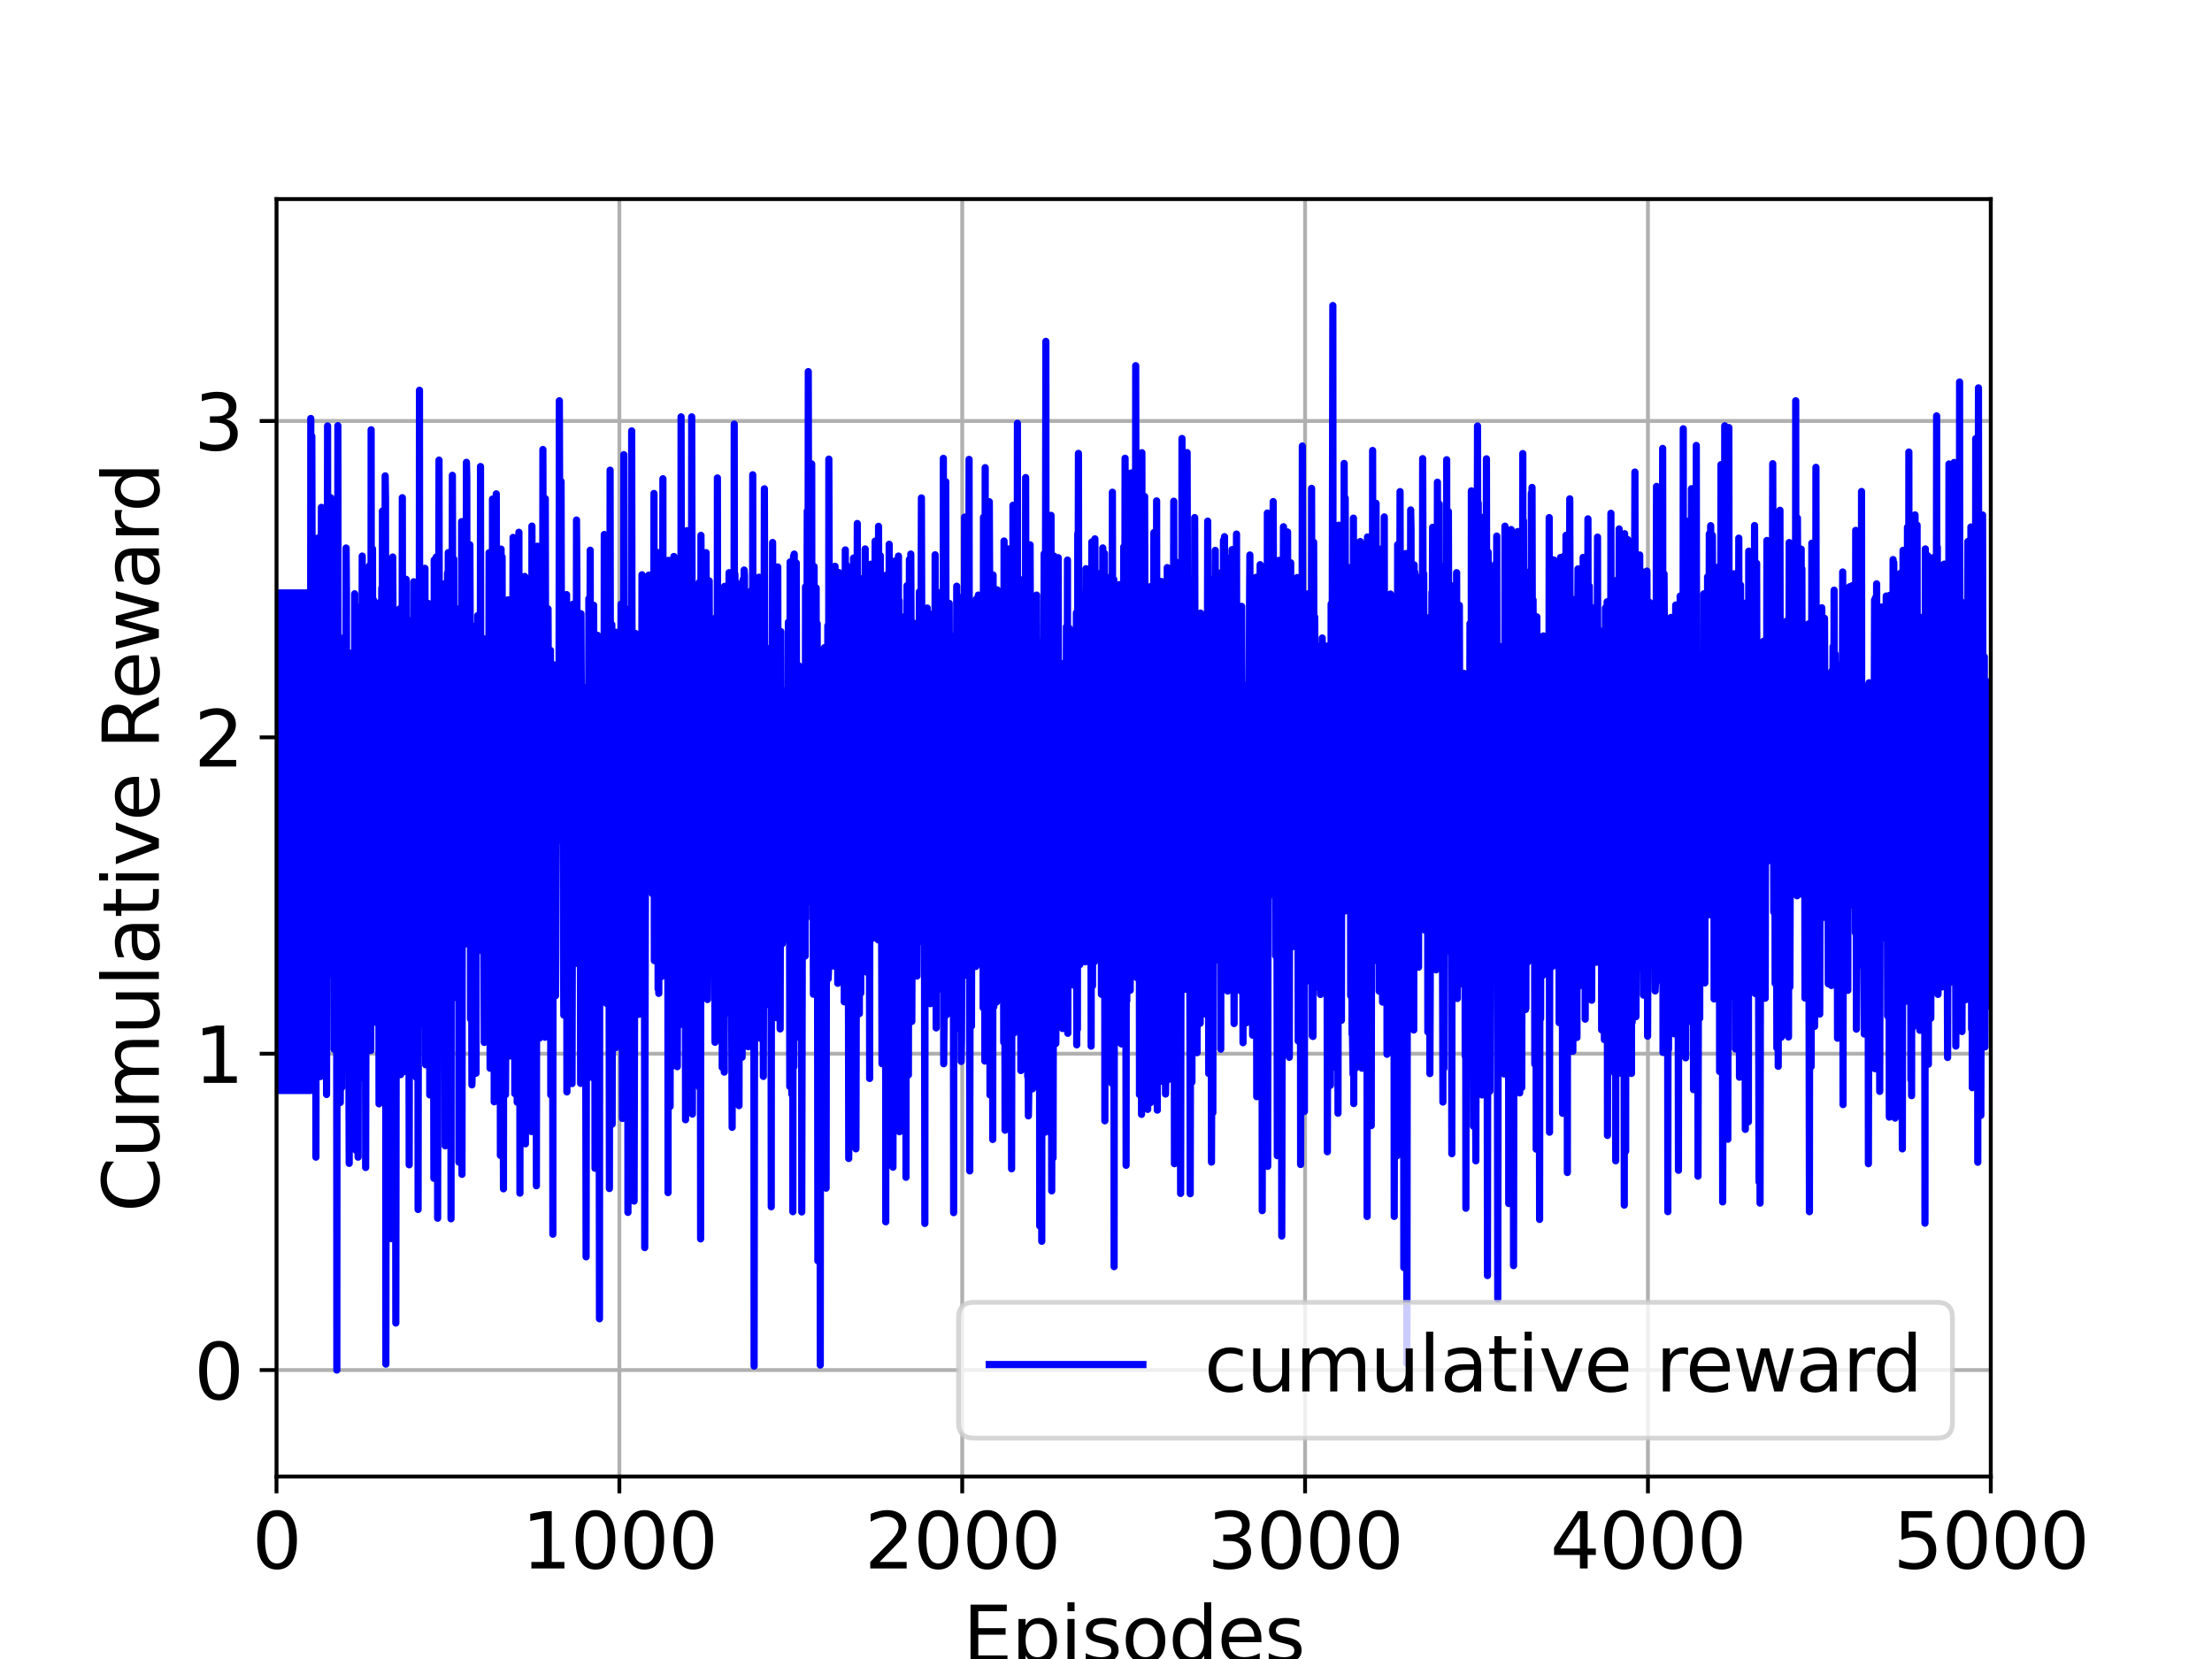 <?xml version="1.0" encoding="utf-8" standalone="no"?>
<!DOCTYPE svg PUBLIC "-//W3C//DTD SVG 1.1//EN"
  "http://www.w3.org/Graphics/SVG/1.1/DTD/svg11.dtd">
<svg height="345.6pt" version="1.1" viewBox="0 0 460.8 345.6" width="460.8pt" xmlns="http://www.w3.org/2000/svg" xmlns:xlink="http://www.w3.org/1999/xlink">
 <defs>
  <style type="text/css">*{stroke-linecap:butt;stroke-linejoin:round;}</style>
 </defs>
 <g id="figure_1">
  <g id="patch_1">
   <path d="M 0 345.6 
L 460.8 345.6 
L 460.8 0 
L 0 0 
z
" style="fill:#ffffff;"/>
  </g>
  <g id="axes_1">
   <g id="patch_2">
    <path d="M 57.6 307.584 
L 414.72 307.584 
L 414.72 41.472 
L 57.6 41.472 
z
" style="fill:#ffffff;"/>
   </g>
   <g id="matplotlib.axis_1">
    <g id="xtick_1">
     <g id="line2d_1">
      <path clip-path="url(#p5b67d147dd)" d="M 57.6 307.584 
L 57.6 41.472 
" style="fill:none;stroke:#b0b0b0;stroke-linecap:square;stroke-width:0.8;"/>
     </g>
     <g id="line2d_2">
      <defs>
       <path d="M 0 0 
L 0 3.5 
" id="m3704245ccf" style="stroke:#000000;stroke-width:0.8;"/>
      </defs>
      <g>
       <use style="stroke:#000000;stroke-width:0.8;" x="57.6" xlink:href="#m3704245ccf" y="307.584"/>
      </g>
     </g>
     <g id="text_1">
      <!-- 0 -->
      <g transform="translate(52.51 326.741)scale(0.16 -0.16)">
       <defs>
        <path d="M 2034 4250 
Q 1547 4250 1301 3770 
Q 1056 3291 1056 2328 
Q 1056 1369 1301 889 
Q 1547 409 2034 409 
Q 2525 409 2770 889 
Q 3016 1369 3016 2328 
Q 3016 3291 2770 3770 
Q 2525 4250 2034 4250 
z
M 2034 4750 
Q 2819 4750 3233 4129 
Q 3647 3509 3647 2328 
Q 3647 1150 3233 529 
Q 2819 -91 2034 -91 
Q 1250 -91 836 529 
Q 422 1150 422 2328 
Q 422 3509 836 4129 
Q 1250 4750 2034 4750 
z
" id="DejaVuSans-30" transform="scale(0.016)"/>
       </defs>
       <use xlink:href="#DejaVuSans-30"/>
      </g>
     </g>
    </g>
    <g id="xtick_2">
     <g id="line2d_3">
      <path clip-path="url(#p5b67d147dd)" d="M 129.024 307.584 
L 129.024 41.472 
" style="fill:none;stroke:#b0b0b0;stroke-linecap:square;stroke-width:0.8;"/>
     </g>
     <g id="line2d_4">
      <g>
       <use style="stroke:#000000;stroke-width:0.8;" x="129.024" xlink:href="#m3704245ccf" y="307.584"/>
      </g>
     </g>
     <g id="text_2">
      <!-- 1000 -->
      <g transform="translate(108.664 326.741)scale(0.16 -0.16)">
       <defs>
        <path d="M 794 531 
L 1825 531 
L 1825 4091 
L 703 3866 
L 703 4441 
L 1819 4666 
L 2450 4666 
L 2450 531 
L 3481 531 
L 3481 0 
L 794 0 
L 794 531 
z
" id="DejaVuSans-31" transform="scale(0.016)"/>
       </defs>
       <use xlink:href="#DejaVuSans-31"/>
       <use x="63.623" xlink:href="#DejaVuSans-30"/>
       <use x="127.246" xlink:href="#DejaVuSans-30"/>
       <use x="190.869" xlink:href="#DejaVuSans-30"/>
      </g>
     </g>
    </g>
    <g id="xtick_3">
     <g id="line2d_5">
      <path clip-path="url(#p5b67d147dd)" d="M 200.448 307.584 
L 200.448 41.472 
" style="fill:none;stroke:#b0b0b0;stroke-linecap:square;stroke-width:0.8;"/>
     </g>
     <g id="line2d_6">
      <g>
       <use style="stroke:#000000;stroke-width:0.8;" x="200.448" xlink:href="#m3704245ccf" y="307.584"/>
      </g>
     </g>
     <g id="text_3">
      <!-- 2000 -->
      <g transform="translate(180.088 326.741)scale(0.16 -0.16)">
       <defs>
        <path d="M 1228 531 
L 3431 531 
L 3431 0 
L 469 0 
L 469 531 
Q 828 903 1448 1529 
Q 2069 2156 2228 2338 
Q 2531 2678 2651 2914 
Q 2772 3150 2772 3378 
Q 2772 3750 2511 3984 
Q 2250 4219 1831 4219 
Q 1534 4219 1204 4116 
Q 875 4013 500 3803 
L 500 4441 
Q 881 4594 1212 4672 
Q 1544 4750 1819 4750 
Q 2544 4750 2975 4387 
Q 3406 4025 3406 3419 
Q 3406 3131 3298 2873 
Q 3191 2616 2906 2266 
Q 2828 2175 2409 1742 
Q 1991 1309 1228 531 
z
" id="DejaVuSans-32" transform="scale(0.016)"/>
       </defs>
       <use xlink:href="#DejaVuSans-32"/>
       <use x="63.623" xlink:href="#DejaVuSans-30"/>
       <use x="127.246" xlink:href="#DejaVuSans-30"/>
       <use x="190.869" xlink:href="#DejaVuSans-30"/>
      </g>
     </g>
    </g>
    <g id="xtick_4">
     <g id="line2d_7">
      <path clip-path="url(#p5b67d147dd)" d="M 271.872 307.584 
L 271.872 41.472 
" style="fill:none;stroke:#b0b0b0;stroke-linecap:square;stroke-width:0.8;"/>
     </g>
     <g id="line2d_8">
      <g>
       <use style="stroke:#000000;stroke-width:0.8;" x="271.872" xlink:href="#m3704245ccf" y="307.584"/>
      </g>
     </g>
     <g id="text_4">
      <!-- 3000 -->
      <g transform="translate(251.512 326.741)scale(0.16 -0.16)">
       <defs>
        <path d="M 2597 2516 
Q 3050 2419 3304 2112 
Q 3559 1806 3559 1356 
Q 3559 666 3084 287 
Q 2609 -91 1734 -91 
Q 1441 -91 1130 -33 
Q 819 25 488 141 
L 488 750 
Q 750 597 1062 519 
Q 1375 441 1716 441 
Q 2309 441 2620 675 
Q 2931 909 2931 1356 
Q 2931 1769 2642 2001 
Q 2353 2234 1838 2234 
L 1294 2234 
L 1294 2753 
L 1863 2753 
Q 2328 2753 2575 2939 
Q 2822 3125 2822 3475 
Q 2822 3834 2567 4026 
Q 2313 4219 1838 4219 
Q 1578 4219 1281 4162 
Q 984 4106 628 3988 
L 628 4550 
Q 988 4650 1302 4700 
Q 1616 4750 1894 4750 
Q 2613 4750 3031 4423 
Q 3450 4097 3450 3541 
Q 3450 3153 3228 2886 
Q 3006 2619 2597 2516 
z
" id="DejaVuSans-33" transform="scale(0.016)"/>
       </defs>
       <use xlink:href="#DejaVuSans-33"/>
       <use x="63.623" xlink:href="#DejaVuSans-30"/>
       <use x="127.246" xlink:href="#DejaVuSans-30"/>
       <use x="190.869" xlink:href="#DejaVuSans-30"/>
      </g>
     </g>
    </g>
    <g id="xtick_5">
     <g id="line2d_9">
      <path clip-path="url(#p5b67d147dd)" d="M 343.296 307.584 
L 343.296 41.472 
" style="fill:none;stroke:#b0b0b0;stroke-linecap:square;stroke-width:0.8;"/>
     </g>
     <g id="line2d_10">
      <g>
       <use style="stroke:#000000;stroke-width:0.8;" x="343.296" xlink:href="#m3704245ccf" y="307.584"/>
      </g>
     </g>
     <g id="text_5">
      <!-- 4000 -->
      <g transform="translate(322.936 326.741)scale(0.16 -0.16)">
       <defs>
        <path d="M 2419 4116 
L 825 1625 
L 2419 1625 
L 2419 4116 
z
M 2253 4666 
L 3047 4666 
L 3047 1625 
L 3713 1625 
L 3713 1100 
L 3047 1100 
L 3047 0 
L 2419 0 
L 2419 1100 
L 313 1100 
L 313 1709 
L 2253 4666 
z
" id="DejaVuSans-34" transform="scale(0.016)"/>
       </defs>
       <use xlink:href="#DejaVuSans-34"/>
       <use x="63.623" xlink:href="#DejaVuSans-30"/>
       <use x="127.246" xlink:href="#DejaVuSans-30"/>
       <use x="190.869" xlink:href="#DejaVuSans-30"/>
      </g>
     </g>
    </g>
    <g id="xtick_6">
     <g id="line2d_11">
      <path clip-path="url(#p5b67d147dd)" d="M 414.72 307.584 
L 414.72 41.472 
" style="fill:none;stroke:#b0b0b0;stroke-linecap:square;stroke-width:0.8;"/>
     </g>
     <g id="line2d_12">
      <g>
       <use style="stroke:#000000;stroke-width:0.8;" x="414.72" xlink:href="#m3704245ccf" y="307.584"/>
      </g>
     </g>
     <g id="text_6">
      <!-- 5000 -->
      <g transform="translate(394.36 326.741)scale(0.16 -0.16)">
       <defs>
        <path d="M 691 4666 
L 3169 4666 
L 3169 4134 
L 1269 4134 
L 1269 2991 
Q 1406 3038 1543 3061 
Q 1681 3084 1819 3084 
Q 2600 3084 3056 2656 
Q 3513 2228 3513 1497 
Q 3513 744 3044 326 
Q 2575 -91 1722 -91 
Q 1428 -91 1123 -41 
Q 819 9 494 109 
L 494 744 
Q 775 591 1075 516 
Q 1375 441 1709 441 
Q 2250 441 2565 725 
Q 2881 1009 2881 1497 
Q 2881 1984 2565 2268 
Q 2250 2553 1709 2553 
Q 1456 2553 1204 2497 
Q 953 2441 691 2322 
L 691 4666 
z
" id="DejaVuSans-35" transform="scale(0.016)"/>
       </defs>
       <use xlink:href="#DejaVuSans-35"/>
       <use x="63.623" xlink:href="#DejaVuSans-30"/>
       <use x="127.246" xlink:href="#DejaVuSans-30"/>
       <use x="190.869" xlink:href="#DejaVuSans-30"/>
      </g>
     </g>
    </g>
    <g id="text_7">
     <!-- Episodes -->
     <g transform="translate(200.572 346.226)scale(0.16 -0.16)">
      <defs>
       <path d="M 628 4666 
L 3578 4666 
L 3578 4134 
L 1259 4134 
L 1259 2753 
L 3481 2753 
L 3481 2222 
L 1259 2222 
L 1259 531 
L 3634 531 
L 3634 0 
L 628 0 
L 628 4666 
z
" id="DejaVuSans-45" transform="scale(0.016)"/>
       <path d="M 1159 525 
L 1159 -1331 
L 581 -1331 
L 581 3500 
L 1159 3500 
L 1159 2969 
Q 1341 3281 1617 3432 
Q 1894 3584 2278 3584 
Q 2916 3584 3314 3078 
Q 3713 2572 3713 1747 
Q 3713 922 3314 415 
Q 2916 -91 2278 -91 
Q 1894 -91 1617 61 
Q 1341 213 1159 525 
z
M 3116 1747 
Q 3116 2381 2855 2742 
Q 2594 3103 2138 3103 
Q 1681 3103 1420 2742 
Q 1159 2381 1159 1747 
Q 1159 1113 1420 752 
Q 1681 391 2138 391 
Q 2594 391 2855 752 
Q 3116 1113 3116 1747 
z
" id="DejaVuSans-70" transform="scale(0.016)"/>
       <path d="M 603 3500 
L 1178 3500 
L 1178 0 
L 603 0 
L 603 3500 
z
M 603 4863 
L 1178 4863 
L 1178 4134 
L 603 4134 
L 603 4863 
z
" id="DejaVuSans-69" transform="scale(0.016)"/>
       <path d="M 2834 3397 
L 2834 2853 
Q 2591 2978 2328 3040 
Q 2066 3103 1784 3103 
Q 1356 3103 1142 2972 
Q 928 2841 928 2578 
Q 928 2378 1081 2264 
Q 1234 2150 1697 2047 
L 1894 2003 
Q 2506 1872 2764 1633 
Q 3022 1394 3022 966 
Q 3022 478 2636 193 
Q 2250 -91 1575 -91 
Q 1294 -91 989 -36 
Q 684 19 347 128 
L 347 722 
Q 666 556 975 473 
Q 1284 391 1588 391 
Q 1994 391 2212 530 
Q 2431 669 2431 922 
Q 2431 1156 2273 1281 
Q 2116 1406 1581 1522 
L 1381 1569 
Q 847 1681 609 1914 
Q 372 2147 372 2553 
Q 372 3047 722 3315 
Q 1072 3584 1716 3584 
Q 2034 3584 2315 3537 
Q 2597 3491 2834 3397 
z
" id="DejaVuSans-73" transform="scale(0.016)"/>
       <path d="M 1959 3097 
Q 1497 3097 1228 2736 
Q 959 2375 959 1747 
Q 959 1119 1226 758 
Q 1494 397 1959 397 
Q 2419 397 2687 759 
Q 2956 1122 2956 1747 
Q 2956 2369 2687 2733 
Q 2419 3097 1959 3097 
z
M 1959 3584 
Q 2709 3584 3137 3096 
Q 3566 2609 3566 1747 
Q 3566 888 3137 398 
Q 2709 -91 1959 -91 
Q 1206 -91 779 398 
Q 353 888 353 1747 
Q 353 2609 779 3096 
Q 1206 3584 1959 3584 
z
" id="DejaVuSans-6f" transform="scale(0.016)"/>
       <path d="M 2906 2969 
L 2906 4863 
L 3481 4863 
L 3481 0 
L 2906 0 
L 2906 525 
Q 2725 213 2448 61 
Q 2172 -91 1784 -91 
Q 1150 -91 751 415 
Q 353 922 353 1747 
Q 353 2572 751 3078 
Q 1150 3584 1784 3584 
Q 2172 3584 2448 3432 
Q 2725 3281 2906 2969 
z
M 947 1747 
Q 947 1113 1208 752 
Q 1469 391 1925 391 
Q 2381 391 2643 752 
Q 2906 1113 2906 1747 
Q 2906 2381 2643 2742 
Q 2381 3103 1925 3103 
Q 1469 3103 1208 2742 
Q 947 2381 947 1747 
z
" id="DejaVuSans-64" transform="scale(0.016)"/>
       <path d="M 3597 1894 
L 3597 1613 
L 953 1613 
Q 991 1019 1311 708 
Q 1631 397 2203 397 
Q 2534 397 2845 478 
Q 3156 559 3463 722 
L 3463 178 
Q 3153 47 2828 -22 
Q 2503 -91 2169 -91 
Q 1331 -91 842 396 
Q 353 884 353 1716 
Q 353 2575 817 3079 
Q 1281 3584 2069 3584 
Q 2775 3584 3186 3129 
Q 3597 2675 3597 1894 
z
M 3022 2063 
Q 3016 2534 2758 2815 
Q 2500 3097 2075 3097 
Q 1594 3097 1305 2825 
Q 1016 2553 972 2059 
L 3022 2063 
z
" id="DejaVuSans-65" transform="scale(0.016)"/>
      </defs>
      <use xlink:href="#DejaVuSans-45"/>
      <use x="63.184" xlink:href="#DejaVuSans-70"/>
      <use x="126.66" xlink:href="#DejaVuSans-69"/>
      <use x="154.443" xlink:href="#DejaVuSans-73"/>
      <use x="206.543" xlink:href="#DejaVuSans-6f"/>
      <use x="267.725" xlink:href="#DejaVuSans-64"/>
      <use x="331.201" xlink:href="#DejaVuSans-65"/>
      <use x="392.725" xlink:href="#DejaVuSans-73"/>
     </g>
    </g>
   </g>
   <g id="matplotlib.axis_2">
    <g id="ytick_1">
     <g id="line2d_13">
      <path clip-path="url(#p5b67d147dd)" d="M 57.6 285.408 
L 414.72 285.408 
" style="fill:none;stroke:#b0b0b0;stroke-linecap:square;stroke-width:0.8;"/>
     </g>
     <g id="line2d_14">
      <defs>
       <path d="M 0 0 
L -3.5 0 
" id="ma006171416" style="stroke:#000000;stroke-width:0.8;"/>
      </defs>
      <g>
       <use style="stroke:#000000;stroke-width:0.8;" x="57.6" xlink:href="#ma006171416" y="285.408"/>
      </g>
     </g>
     <g id="text_8">
      <!-- 0 -->
      <g transform="translate(40.42 291.487)scale(0.16 -0.16)">
       <use xlink:href="#DejaVuSans-30"/>
      </g>
     </g>
    </g>
    <g id="ytick_2">
     <g id="line2d_15">
      <path clip-path="url(#p5b67d147dd)" d="M 57.6 219.505 
L 414.72 219.505 
" style="fill:none;stroke:#b0b0b0;stroke-linecap:square;stroke-width:0.8;"/>
     </g>
     <g id="line2d_16">
      <g>
       <use style="stroke:#000000;stroke-width:0.8;" x="57.6" xlink:href="#ma006171416" y="219.505"/>
      </g>
     </g>
     <g id="text_9">
      <!-- 1 -->
      <g transform="translate(40.42 225.584)scale(0.16 -0.16)">
       <use xlink:href="#DejaVuSans-31"/>
      </g>
     </g>
    </g>
    <g id="ytick_3">
     <g id="line2d_17">
      <path clip-path="url(#p5b67d147dd)" d="M 57.6 153.602 
L 414.72 153.602 
" style="fill:none;stroke:#b0b0b0;stroke-linecap:square;stroke-width:0.8;"/>
     </g>
     <g id="line2d_18">
      <g>
       <use style="stroke:#000000;stroke-width:0.8;" x="57.6" xlink:href="#ma006171416" y="153.602"/>
      </g>
     </g>
     <g id="text_10">
      <!-- 2 -->
      <g transform="translate(40.42 159.681)scale(0.16 -0.16)">
       <use xlink:href="#DejaVuSans-32"/>
      </g>
     </g>
    </g>
    <g id="ytick_4">
     <g id="line2d_19">
      <path clip-path="url(#p5b67d147dd)" d="M 57.6 87.699 
L 414.72 87.699 
" style="fill:none;stroke:#b0b0b0;stroke-linecap:square;stroke-width:0.8;"/>
     </g>
     <g id="line2d_20">
      <g>
       <use style="stroke:#000000;stroke-width:0.8;" x="57.6" xlink:href="#ma006171416" y="87.699"/>
      </g>
     </g>
     <g id="text_11">
      <!-- 3 -->
      <g transform="translate(40.42 93.778)scale(0.16 -0.16)">
       <use xlink:href="#DejaVuSans-33"/>
      </g>
     </g>
    </g>
    <g id="text_12">
     <!-- Cumulative Reward -->
     <g transform="translate(33.093 252.524)rotate(-90)scale(0.16 -0.16)">
      <defs>
       <path d="M 4122 4306 
L 4122 3641 
Q 3803 3938 3442 4084 
Q 3081 4231 2675 4231 
Q 1875 4231 1450 3742 
Q 1025 3253 1025 2328 
Q 1025 1406 1450 917 
Q 1875 428 2675 428 
Q 3081 428 3442 575 
Q 3803 722 4122 1019 
L 4122 359 
Q 3791 134 3420 21 
Q 3050 -91 2638 -91 
Q 1578 -91 968 557 
Q 359 1206 359 2328 
Q 359 3453 968 4101 
Q 1578 4750 2638 4750 
Q 3056 4750 3426 4639 
Q 3797 4528 4122 4306 
z
" id="DejaVuSans-43" transform="scale(0.016)"/>
       <path d="M 544 1381 
L 544 3500 
L 1119 3500 
L 1119 1403 
Q 1119 906 1312 657 
Q 1506 409 1894 409 
Q 2359 409 2629 706 
Q 2900 1003 2900 1516 
L 2900 3500 
L 3475 3500 
L 3475 0 
L 2900 0 
L 2900 538 
Q 2691 219 2414 64 
Q 2138 -91 1772 -91 
Q 1169 -91 856 284 
Q 544 659 544 1381 
z
M 1991 3584 
L 1991 3584 
z
" id="DejaVuSans-75" transform="scale(0.016)"/>
       <path d="M 3328 2828 
Q 3544 3216 3844 3400 
Q 4144 3584 4550 3584 
Q 5097 3584 5394 3201 
Q 5691 2819 5691 2113 
L 5691 0 
L 5113 0 
L 5113 2094 
Q 5113 2597 4934 2840 
Q 4756 3084 4391 3084 
Q 3944 3084 3684 2787 
Q 3425 2491 3425 1978 
L 3425 0 
L 2847 0 
L 2847 2094 
Q 2847 2600 2669 2842 
Q 2491 3084 2119 3084 
Q 1678 3084 1418 2786 
Q 1159 2488 1159 1978 
L 1159 0 
L 581 0 
L 581 3500 
L 1159 3500 
L 1159 2956 
Q 1356 3278 1631 3431 
Q 1906 3584 2284 3584 
Q 2666 3584 2933 3390 
Q 3200 3197 3328 2828 
z
" id="DejaVuSans-6d" transform="scale(0.016)"/>
       <path d="M 603 4863 
L 1178 4863 
L 1178 0 
L 603 0 
L 603 4863 
z
" id="DejaVuSans-6c" transform="scale(0.016)"/>
       <path d="M 2194 1759 
Q 1497 1759 1228 1600 
Q 959 1441 959 1056 
Q 959 750 1161 570 
Q 1363 391 1709 391 
Q 2188 391 2477 730 
Q 2766 1069 2766 1631 
L 2766 1759 
L 2194 1759 
z
M 3341 1997 
L 3341 0 
L 2766 0 
L 2766 531 
Q 2569 213 2275 61 
Q 1981 -91 1556 -91 
Q 1019 -91 701 211 
Q 384 513 384 1019 
Q 384 1609 779 1909 
Q 1175 2209 1959 2209 
L 2766 2209 
L 2766 2266 
Q 2766 2663 2505 2880 
Q 2244 3097 1772 3097 
Q 1472 3097 1187 3025 
Q 903 2953 641 2809 
L 641 3341 
Q 956 3463 1253 3523 
Q 1550 3584 1831 3584 
Q 2591 3584 2966 3190 
Q 3341 2797 3341 1997 
z
" id="DejaVuSans-61" transform="scale(0.016)"/>
       <path d="M 1172 4494 
L 1172 3500 
L 2356 3500 
L 2356 3053 
L 1172 3053 
L 1172 1153 
Q 1172 725 1289 603 
Q 1406 481 1766 481 
L 2356 481 
L 2356 0 
L 1766 0 
Q 1100 0 847 248 
Q 594 497 594 1153 
L 594 3053 
L 172 3053 
L 172 3500 
L 594 3500 
L 594 4494 
L 1172 4494 
z
" id="DejaVuSans-74" transform="scale(0.016)"/>
       <path d="M 191 3500 
L 800 3500 
L 1894 563 
L 2988 3500 
L 3597 3500 
L 2284 0 
L 1503 0 
L 191 3500 
z
" id="DejaVuSans-76" transform="scale(0.016)"/>
       <path id="DejaVuSans-20" transform="scale(0.016)"/>
       <path d="M 2841 2188 
Q 3044 2119 3236 1894 
Q 3428 1669 3622 1275 
L 4263 0 
L 3584 0 
L 2988 1197 
Q 2756 1666 2539 1819 
Q 2322 1972 1947 1972 
L 1259 1972 
L 1259 0 
L 628 0 
L 628 4666 
L 2053 4666 
Q 2853 4666 3247 4331 
Q 3641 3997 3641 3322 
Q 3641 2881 3436 2590 
Q 3231 2300 2841 2188 
z
M 1259 4147 
L 1259 2491 
L 2053 2491 
Q 2509 2491 2742 2702 
Q 2975 2913 2975 3322 
Q 2975 3731 2742 3939 
Q 2509 4147 2053 4147 
L 1259 4147 
z
" id="DejaVuSans-52" transform="scale(0.016)"/>
       <path d="M 269 3500 
L 844 3500 
L 1563 769 
L 2278 3500 
L 2956 3500 
L 3675 769 
L 4391 3500 
L 4966 3500 
L 4050 0 
L 3372 0 
L 2619 2869 
L 1863 0 
L 1184 0 
L 269 3500 
z
" id="DejaVuSans-77" transform="scale(0.016)"/>
       <path d="M 2631 2963 
Q 2534 3019 2420 3045 
Q 2306 3072 2169 3072 
Q 1681 3072 1420 2755 
Q 1159 2438 1159 1844 
L 1159 0 
L 581 0 
L 581 3500 
L 1159 3500 
L 1159 2956 
Q 1341 3275 1631 3429 
Q 1922 3584 2338 3584 
Q 2397 3584 2469 3576 
Q 2541 3569 2628 3553 
L 2631 2963 
z
" id="DejaVuSans-72" transform="scale(0.016)"/>
      </defs>
      <use xlink:href="#DejaVuSans-43"/>
      <use x="69.824" xlink:href="#DejaVuSans-75"/>
      <use x="133.203" xlink:href="#DejaVuSans-6d"/>
      <use x="230.615" xlink:href="#DejaVuSans-75"/>
      <use x="293.994" xlink:href="#DejaVuSans-6c"/>
      <use x="321.777" xlink:href="#DejaVuSans-61"/>
      <use x="383.057" xlink:href="#DejaVuSans-74"/>
      <use x="422.266" xlink:href="#DejaVuSans-69"/>
      <use x="450.049" xlink:href="#DejaVuSans-76"/>
      <use x="509.229" xlink:href="#DejaVuSans-65"/>
      <use x="570.752" xlink:href="#DejaVuSans-20"/>
      <use x="602.539" xlink:href="#DejaVuSans-52"/>
      <use x="667.521" xlink:href="#DejaVuSans-65"/>
      <use x="729.045" xlink:href="#DejaVuSans-77"/>
      <use x="810.832" xlink:href="#DejaVuSans-61"/>
      <use x="872.111" xlink:href="#DejaVuSans-72"/>
      <use x="911.475" xlink:href="#DejaVuSans-64"/>
     </g>
    </g>
   </g>
   <g id="line2d_21">
    <path clip-path="url(#p5b67d147dd)" d="M 57.6 193.41 
L 57.671 123.515 
L 57.814 227.175 
L 57.886 193.41 
L 57.957 123.515 
L 58.1 227.175 
L 58.171 193.41 
L 58.243 123.515 
L 58.386 227.175 
L 58.457 193.41 
L 58.529 123.515 
L 58.671 227.175 
L 58.743 193.41 
L 58.814 123.515 
L 58.957 227.175 
L 59.028 193.41 
L 59.1 123.515 
L 59.243 227.175 
L 59.314 193.41 
L 59.386 123.515 
L 59.528 227.175 
L 59.6 193.41 
L 59.671 123.515 
L 59.814 227.175 
L 59.886 193.41 
L 59.957 123.515 
L 60.1 227.175 
L 60.171 193.41 
L 60.243 123.515 
L 60.386 227.175 
L 60.457 193.41 
L 60.528 123.515 
L 60.671 227.175 
L 60.743 193.41 
L 60.814 123.515 
L 60.957 227.175 
L 61.028 193.41 
L 61.1 123.515 
L 61.243 227.175 
L 61.314 193.41 
L 61.385 123.515 
L 61.528 227.175 
L 61.6 193.41 
L 61.671 123.515 
L 61.814 227.175 
L 61.885 193.41 
L 61.957 123.515 
L 62.1 227.175 
L 62.171 193.41 
L 62.243 123.515 
L 62.385 227.175 
L 62.457 193.41 
L 62.528 123.515 
L 62.671 227.175 
L 62.743 193.41 
L 62.814 123.515 
L 62.957 227.175 
L 63.028 193.41 
L 63.1 123.515 
L 63.242 227.175 
L 63.314 193.41 
L 63.385 123.515 
L 63.528 227.175 
L 63.6 193.41 
L 63.671 123.515 
L 63.814 227.175 
L 63.885 193.41 
L 63.957 123.515 
L 64.1 227.175 
L 64.171 193.41 
L 64.242 123.515 
L 64.385 227.175 
L 64.457 193.41 
L 64.528 123.515 
L 64.671 227.175 
L 64.742 87.173 
L 64.814 191.856 
L 64.885 156.277 
L 64.957 90.875 
L 65.242 222.352 
L 65.314 130.495 
L 65.385 179.148 
L 65.457 195.935 
L 65.528 164.274 
L 65.599 203.09 
L 65.671 141.196 
L 65.742 159.701 
L 65.814 241.057 
L 65.957 114.308 
L 66.028 188.553 
L 66.099 169.497 
L 66.242 112.068 
L 66.385 195.527 
L 66.457 137.284 
L 66.528 143.352 
L 66.599 143.663 
L 66.742 224.271 
L 66.957 105.692 
L 67.028 203.581 
L 67.099 150.185 
L 67.171 193.906 
L 67.242 148.872 
L 67.314 189.492 
L 67.385 159.245 
L 67.457 217.497 
L 67.671 127.423 
L 67.814 176.603 
L 67.885 136.85 
L 68.028 228.003 
L 68.242 88.718 
L 68.314 199.543 
L 68.385 115.133 
L 68.528 201.02 
L 68.599 193.133 
L 68.671 139.641 
L 68.814 199.316 
L 68.885 103.665 
L 68.956 198.444 
L 69.028 158.566 
L 69.099 151.12 
L 69.242 198.656 
L 69.314 186.48 
L 69.385 203.185 
L 69.456 105.597 
L 69.528 140.525 
L 69.599 218.595 
L 69.742 136.742 
L 69.814 193.158 
L 69.885 136.925 
L 69.956 189.391 
L 70.028 171.74 
L 70.099 122.362 
L 70.171 285.408 
L 70.242 143.525 
L 70.313 182.665 
L 70.385 88.669 
L 70.456 184.585 
L 70.528 169.488 
L 70.599 132.544 
L 70.885 229.666 
L 71.028 149.185 
L 71.099 157.778 
L 71.171 226.576 
L 71.242 149.416 
L 71.313 166.146 
L 71.456 141.491 
L 71.599 198.887 
L 71.671 136.382 
L 71.742 188.466 
L 71.813 156.735 
L 71.885 208.174 
L 71.956 161.709 
L 72.028 188.115 
L 72.099 114.159 
L 72.17 123.756 
L 72.242 223.008 
L 72.313 158.727 
L 72.385 179.189 
L 72.456 202.484 
L 72.528 175.173 
L 72.742 242.354 
L 72.813 136.046 
L 72.885 150.068 
L 72.956 136.818 
L 73.028 200.429 
L 73.099 170.793 
L 73.17 149.84 
L 73.313 206.321 
L 73.385 142.175 
L 73.456 156.826 
L 73.528 183.877 
L 73.599 171.521 
L 73.67 141.365 
L 73.742 201.558 
L 73.813 197.688 
L 73.885 123.696 
L 73.956 211.628 
L 74.028 142.88 
L 74.17 239.639 
L 74.242 132.624 
L 74.313 199.244 
L 74.385 126.465 
L 74.456 159.167 
L 74.599 241.057 
L 74.742 131.99 
L 74.813 135.631 
L 74.885 203.518 
L 74.956 202.115 
L 75.027 186.426 
L 75.099 132.703 
L 75.17 154.218 
L 75.242 152.023 
L 75.313 184.143 
L 75.456 115.836 
L 75.599 224.518 
L 75.67 119.284 
L 75.742 145.836 
L 75.813 136.541 
L 75.885 151.599 
L 76.027 210.554 
L 76.099 179.685 
L 76.17 243.21 
L 76.385 147.331 
L 76.456 178.731 
L 76.527 136.778 
L 76.599 154.715 
L 76.67 184.495 
L 76.742 126.532 
L 76.813 150.073 
L 76.884 208.687 
L 76.956 117.864 
L 77.027 134.021 
L 77.242 218.828 
L 77.313 89.527 
L 77.384 167.895 
L 77.456 164.976 
L 77.527 166.045 
L 77.599 114.338 
L 77.742 204.174 
L 77.813 124.996 
L 77.884 141.574 
L 77.956 149.716 
L 78.099 212.924 
L 78.17 143.613 
L 78.242 148.236 
L 78.313 148.764 
L 78.384 153.957 
L 78.599 184.574 
L 78.67 180.89 
L 78.884 151.68 
L 78.956 229.947 
L 79.027 203.302 
L 79.099 201.206 
L 79.17 125.446 
L 79.241 205.348 
L 79.313 165.482 
L 79.384 164.034 
L 79.456 173.161 
L 79.527 122.485 
L 79.599 198.886 
L 79.67 106.445 
L 79.741 133.082 
L 79.813 182.701 
L 79.884 127.493 
L 79.956 163.08 
L 80.027 135.185 
L 80.099 145.36 
L 80.17 180.089 
L 80.241 99.133 
L 80.313 103.919 
L 80.384 284.169 
L 80.527 160.928 
L 80.599 154.442 
L 80.67 216.849 
L 80.741 190.692 
L 80.884 136.217 
L 81.027 174.613 
L 81.098 157.529 
L 81.17 245.07 
L 81.384 136.804 
L 81.527 258.025 
L 81.598 223.033 
L 81.813 116.027 
L 81.956 148.89 
L 82.17 159.438 
L 82.241 187.587 
L 82.313 129.891 
L 82.456 275.61 
L 82.598 166.452 
L 82.67 165.642 
L 82.741 180.038 
L 82.956 154.578 
L 83.027 167.399 
L 83.098 144.248 
L 83.17 187.672 
L 83.241 126.85 
L 83.313 150.711 
L 83.384 166.061 
L 83.455 223.861 
L 83.598 141.411 
L 83.67 162.632 
L 83.741 160.577 
L 83.813 103.68 
L 83.955 223.329 
L 84.098 162.869 
L 84.17 189.455 
L 84.241 161.046 
L 84.313 166.684 
L 84.384 171.897 
L 84.455 167.405 
L 84.527 174.379 
L 84.598 120.676 
L 84.67 213.131 
L 84.741 165.391 
L 84.813 215.009 
L 84.884 169.236 
L 84.955 183.769 
L 85.098 150.624 
L 85.241 242.648 
L 85.384 139.942 
L 85.527 197.883 
L 85.598 129.265 
L 85.67 138.611 
L 85.741 152.469 
L 85.812 217.984 
L 85.884 131.482 
L 85.955 156.284 
L 86.027 137.726 
L 86.098 182.426 
L 86.17 121.191 
L 86.241 138.667 
L 86.312 161.156 
L 86.384 148.518 
L 86.455 158.649 
L 86.527 191.464 
L 86.598 129.663 
L 86.67 153.603 
L 86.741 224.449 
L 86.812 179.608 
L 86.884 212.133 
L 86.955 145.372 
L 87.027 173.743 
L 87.098 251.96 
L 87.241 134.579 
L 87.312 178.983 
L 87.384 81.295 
L 87.455 187.984 
L 87.527 154.844 
L 87.598 181.198 
L 87.67 126.553 
L 87.741 156.028 
L 87.812 178.686 
L 87.884 157.499 
L 87.955 169.766 
L 88.027 150.73 
L 88.098 160.034 
L 88.169 205.284 
L 88.241 143.708 
L 88.312 213.537 
L 88.527 118.386 
L 88.669 221.815 
L 88.812 160.66 
L 88.955 186.238 
L 89.027 175.203 
L 89.241 125.724 
L 89.312 211.817 
L 89.384 166.773 
L 89.455 160.765 
L 89.527 228.088 
L 89.598 165.152 
L 89.669 167.912 
L 89.741 187.143 
L 89.884 138.698 
L 89.955 175.669 
L 90.026 168.165 
L 90.098 171.703 
L 90.169 132.205 
L 90.384 245.461 
L 90.455 116.653 
L 90.526 177.146 
L 90.598 156.619 
L 90.669 172.407 
L 90.812 159.371 
L 90.884 116.032 
L 91.026 168.027 
L 91.098 130.184 
L 91.169 253.78 
L 91.241 204.189 
L 91.455 95.845 
L 91.598 191.898 
L 91.669 192.141 
L 91.741 151.17 
L 91.812 189.46 
L 91.955 134.964 
L 92.026 167.01 
L 92.098 145.672 
L 92.169 151.095 
L 92.241 207.062 
L 92.312 164.027 
L 92.383 179.705 
L 92.526 166.998 
L 92.598 121.603 
L 92.741 238.685 
L 92.812 136.319 
L 92.883 166.805 
L 92.955 157.738 
L 93.026 164.781 
L 93.241 119.351 
L 93.312 145.331 
L 93.383 115.113 
L 93.455 201.473 
L 93.526 131.154 
L 93.598 187.187 
L 93.669 181.09 
L 93.741 127.092 
L 93.812 212.037 
L 93.883 137.592 
L 93.955 253.896 
L 94.026 132.726 
L 94.098 185.288 
L 94.241 99.019 
L 94.312 131.195 
L 94.383 142.523 
L 94.455 189.171 
L 94.526 116.45 
L 94.598 207.812 
L 94.669 164.68 
L 94.74 145.169 
L 94.812 172.558 
L 94.883 153.969 
L 95.026 195.638 
L 95.098 143.117 
L 95.169 162.467 
L 95.24 138.728 
L 95.312 180.242 
L 95.383 126.866 
L 95.455 182.142 
L 95.526 140.532 
L 95.598 242.1 
L 95.669 174.152 
L 95.74 214.241 
L 95.812 147.31 
L 95.883 157.229 
L 96.026 174.847 
L 96.098 180.23 
L 96.169 108.66 
L 96.24 244.638 
L 96.312 175.283 
L 96.383 131.073 
L 96.455 149.433 
L 96.526 156.052 
L 96.669 136.401 
L 96.74 193.617 
L 96.812 172.455 
L 96.883 196.669 
L 96.955 152.457 
L 97.026 156.626 
L 97.097 142.518 
L 97.169 96.314 
L 97.24 99.394 
L 97.312 158.745 
L 97.383 141.638 
L 97.455 163.602 
L 97.526 127.399 
L 97.597 183.948 
L 97.669 152.538 
L 97.812 184.517 
L 97.883 113.49 
L 97.955 131.547 
L 98.026 212.28 
L 98.097 179.978 
L 98.169 174.918 
L 98.312 225.999 
L 98.383 221.92 
L 98.455 164.675 
L 98.526 186.99 
L 98.597 160.523 
L 98.669 220.899 
L 98.812 130.476 
L 98.883 166.787 
L 98.954 132.845 
L 99.169 223.572 
L 99.312 135.461 
L 99.383 182.482 
L 99.454 159.99 
L 99.526 128.209 
L 99.669 184.616 
L 99.74 140.305 
L 99.883 197.59 
L 99.954 173.401 
L 100.026 193.201 
L 100.097 97.187 
L 100.169 196.876 
L 100.24 149.546 
L 100.312 195.208 
L 100.383 193.639 
L 100.454 175.354 
L 100.526 198.154 
L 100.597 190.853 
L 100.669 133.014 
L 100.883 217.155 
L 101.026 140.847 
L 101.169 210.284 
L 101.311 146.503 
L 101.383 166.153 
L 101.454 152.161 
L 101.526 182.445 
L 101.597 136.35 
L 101.669 188.571 
L 101.74 168.988 
L 101.811 159.801 
L 101.883 115.142 
L 101.954 207.569 
L 102.026 131.685 
L 102.097 222.535 
L 102.169 173.374 
L 102.24 127.904 
L 102.454 196.268 
L 102.526 190.688 
L 102.597 103.963 
L 102.669 155.282 
L 102.74 110.687 
L 102.811 180.927 
L 102.883 138.252 
L 102.954 229.525 
L 103.097 129.851 
L 103.169 164.409 
L 103.24 160.504 
L 103.311 175.105 
L 103.383 102.877 
L 103.526 169.177 
L 103.597 130.446 
L 103.668 193.639 
L 103.74 119.657 
L 103.811 204.12 
L 103.883 169.916 
L 103.954 154.342 
L 104.026 179.879 
L 104.097 149.201 
L 104.168 153.551 
L 104.24 240.69 
L 104.383 114.393 
L 104.526 176.362 
L 104.597 116.012 
L 104.811 224.76 
L 104.883 247.653 
L 104.954 127.668 
L 105.026 162.086 
L 105.097 222.64 
L 105.24 154.656 
L 105.311 228.034 
L 105.383 213.15 
L 105.526 163.497 
L 105.597 191.897 
L 105.668 166.608 
L 105.74 204.623 
L 105.811 124.964 
L 105.883 200.24 
L 105.954 172.514 
L 106.025 140.99 
L 106.097 201.451 
L 106.168 176.485 
L 106.24 219.97 
L 106.311 139.467 
L 106.383 161.236 
L 106.525 182.505 
L 106.597 162.982 
L 106.668 192.706 
L 106.883 111.946 
L 107.025 189.737 
L 107.097 183.938 
L 107.168 146.058 
L 107.24 227.831 
L 107.311 129.382 
L 107.383 188.401 
L 107.454 131.362 
L 107.525 186.795 
L 107.597 116.466 
L 107.74 229.619 
L 107.811 178.81 
L 107.954 216.422 
L 108.097 110.882 
L 108.168 204.144 
L 108.24 131.746 
L 108.311 248.559 
L 108.382 131.64 
L 108.454 154.819 
L 108.525 170.205 
L 108.597 154.491 
L 108.668 167.035 
L 108.74 153.364 
L 108.811 204.32 
L 108.882 176.336 
L 108.954 187.689 
L 109.097 125.03 
L 109.168 221.158 
L 109.311 120.078 
L 109.454 238.282 
L 109.597 125.792 
L 109.74 193.962 
L 109.811 141.248 
L 109.882 162.676 
L 109.954 146.219 
L 110.097 189.908 
L 110.168 138.525 
L 110.311 217.112 
L 110.525 131.57 
L 110.597 183.233 
L 110.668 144.875 
L 110.739 235.74 
L 110.811 109.589 
L 110.882 146.24 
L 110.954 187.319 
L 111.097 123.631 
L 111.239 194.216 
L 111.454 123.408 
L 111.525 142.663 
L 111.597 134.765 
L 111.668 126.976 
L 111.739 247.022 
L 111.811 180.657 
L 111.954 113.786 
L 112.168 187.594 
L 112.311 129.953 
L 112.382 216.26 
L 112.454 142.955 
L 112.525 168.011 
L 112.596 149.032 
L 112.668 215.109 
L 112.882 120.623 
L 112.954 186.467 
L 113.025 166.347 
L 113.096 93.636 
L 113.239 188.714 
L 113.311 126.626 
L 113.525 216.074 
L 113.596 103.884 
L 113.739 186.442 
L 113.882 166.992 
L 113.954 195.203 
L 114.025 141.905 
L 114.096 193.705 
L 114.168 126.835 
L 114.239 145.991 
L 114.382 201.156 
L 114.668 135.482 
L 114.739 228.077 
L 114.811 197.012 
L 115.025 156.135 
L 115.096 149.47 
L 115.168 257.111 
L 115.239 138.44 
L 115.311 188.662 
L 115.453 163.843 
L 115.525 174.716 
L 115.668 154.455 
L 115.739 207.432 
L 115.811 169.336 
L 115.882 175.441 
L 115.953 173.235 
L 116.025 160.056 
L 116.096 167.231 
L 116.168 160.738 
L 116.239 168.293 
L 116.382 143.828 
L 116.453 151.802 
L 116.525 83.481 
L 116.668 131.647 
L 116.739 137.927 
L 116.81 129.492 
L 116.882 100.289 
L 117.025 163.121 
L 117.096 130.953 
L 117.168 138.628 
L 117.239 141.875 
L 117.382 198.798 
L 117.453 211.478 
L 117.525 141.393 
L 117.596 147.421 
L 117.739 179.86 
L 117.81 180.265 
L 117.882 157.346 
L 117.953 191.804 
L 118.025 123.869 
L 118.096 227.466 
L 118.168 182.494 
L 118.239 184.811 
L 118.382 132.792 
L 118.453 212.515 
L 118.525 134.348 
L 118.596 135.486 
L 118.668 168.544 
L 118.739 166.754 
L 118.81 148.542 
L 118.882 184.289 
L 118.953 171.234 
L 119.096 141.692 
L 119.167 225.735 
L 119.239 191.141 
L 119.382 125.851 
L 119.525 187.409 
L 119.596 138.751 
L 119.667 177.637 
L 119.739 141.688 
L 119.81 147.501 
L 119.882 177.868 
L 119.953 132.597 
L 120.025 180.861 
L 120.096 108.331 
L 120.167 120.176 
L 120.453 200.777 
L 120.525 160.993 
L 120.596 196.46 
L 120.667 193.211 
L 120.739 182.547 
L 120.81 132.672 
L 120.953 225.693 
L 121.025 127.838 
L 121.096 145.711 
L 121.31 223.304 
L 121.453 147.968 
L 121.524 200.277 
L 121.596 180.297 
L 121.739 145.147 
L 121.81 180.85 
L 121.882 145.636 
L 122.096 261.82 
L 122.239 160.809 
L 122.31 194.999 
L 122.382 142.988 
L 122.453 224.6 
L 122.524 144.065 
L 122.596 171.837 
L 122.667 124.719 
L 122.81 166.084 
L 122.953 114.622 
L 123.024 194.163 
L 123.096 164.131 
L 123.167 142.982 
L 123.382 167.18 
L 123.453 136.705 
L 123.524 145.255 
L 123.596 224.581 
L 123.667 126.079 
L 123.739 172.539 
L 123.881 161.109 
L 123.953 243.383 
L 124.024 162.029 
L 124.096 188.567 
L 124.167 198.729 
L 124.31 147.467 
L 124.381 186.562 
L 124.453 132.336 
L 124.524 198.741 
L 124.596 144.856 
L 124.667 205.076 
L 124.739 153.997 
L 124.881 274.723 
L 124.953 154.506 
L 125.024 199.032 
L 125.31 132.896 
L 125.453 175.82 
L 125.524 174.075 
L 125.596 195.701 
L 125.667 190.62 
L 125.738 152.073 
L 125.81 178.872 
L 125.881 111.344 
L 125.953 186.18 
L 126.024 170.418 
L 126.096 176.316 
L 126.167 135.051 
L 126.31 209.015 
L 126.453 142.389 
L 126.524 199.067 
L 126.596 131.308 
L 126.667 161.756 
L 126.738 134.524 
L 126.81 147.308 
L 126.953 247.596 
L 127.096 97.944 
L 127.238 201.276 
L 127.453 130.099 
L 127.524 234.187 
L 127.596 162.091 
L 127.667 201.37 
L 127.738 191.861 
L 127.881 135.102 
L 127.953 199.651 
L 128.024 172.679 
L 128.095 158.575 
L 128.238 218.283 
L 128.31 131.709 
L 128.381 134.661 
L 128.524 211.335 
L 128.595 165.61 
L 128.667 185.152 
L 128.738 172.697 
L 128.81 134.285 
L 128.881 149.136 
L 129.024 144.902 
L 129.095 203.515 
L 129.167 195.964 
L 129.381 125.837 
L 129.524 161.845 
L 129.595 152.645 
L 129.667 232.996 
L 129.738 128.36 
L 129.81 231.636 
L 129.881 203.585 
L 129.953 94.71 
L 130.024 229.243 
L 130.095 156.468 
L 130.167 140.596 
L 130.238 142.246 
L 130.452 205.889 
L 130.524 188.106 
L 130.738 147.488 
L 130.81 252.564 
L 131.024 140.438 
L 131.095 165.082 
L 131.167 126.792 
L 131.31 174.132 
L 131.381 151.193 
L 131.452 158.614 
L 131.524 141.134 
L 131.595 89.757 
L 131.738 184.516 
L 131.881 170.549 
L 132.095 250.209 
L 132.381 131.954 
L 132.452 206.018 
L 132.524 178.039 
L 132.595 142.174 
L 132.667 199.832 
L 132.809 155.054 
L 132.881 201.958 
L 132.952 195.837 
L 133.095 211.31 
L 133.167 163.52 
L 133.238 182.758 
L 133.309 173.117 
L 133.381 195.638 
L 133.524 167.842 
L 133.595 207.538 
L 133.738 119.73 
L 133.809 175.434 
L 133.881 170.226 
L 133.952 135.769 
L 134.167 201.248 
L 134.238 163.188 
L 134.309 259.896 
L 134.381 212.38 
L 134.524 156.525 
L 134.595 153.894 
L 134.666 136.769 
L 134.738 154.817 
L 134.809 145.602 
L 134.881 136.669 
L 135.024 178.18 
L 135.166 119.803 
L 135.238 171.868 
L 135.309 135.234 
L 135.381 151.917 
L 135.452 161.61 
L 135.595 137.607 
L 135.666 150.943 
L 135.738 146.128 
L 135.881 125.666 
L 135.952 186.224 
L 136.095 134.776 
L 136.166 152.994 
L 136.238 102.793 
L 136.309 200.111 
L 136.381 169.349 
L 136.452 123.772 
L 136.524 186.571 
L 136.595 146.143 
L 136.666 180.323 
L 136.738 164.355 
L 136.809 141.366 
L 136.881 159.696 
L 136.952 115.08 
L 137.095 206.026 
L 137.166 168.647 
L 137.238 206.942 
L 137.309 168.905 
L 137.381 187.571 
L 137.452 190.618 
L 137.523 156.558 
L 137.595 189.612 
L 137.666 145.029 
L 137.809 203.434 
L 137.881 201.595 
L 138.095 99.729 
L 138.166 202.379 
L 138.238 151.779 
L 138.309 159.227 
L 138.381 185.696 
L 138.452 117.414 
L 138.523 124.206 
L 138.738 153.808 
L 138.809 143.299 
L 138.881 203.458 
L 138.952 149.448 
L 139.023 196.308 
L 139.095 144.246 
L 139.166 248.447 
L 139.238 116.732 
L 139.309 201.238 
L 139.38 197.689 
L 139.523 138.243 
L 139.595 230.509 
L 139.738 128.772 
L 139.809 193.295 
L 139.88 125.704 
L 139.952 179.637 
L 140.023 116.662 
L 140.095 117.309 
L 140.238 221.999 
L 140.38 115.922 
L 140.452 142.838 
L 140.523 182.104 
L 140.595 124.593 
L 140.666 172.214 
L 140.738 163.994 
L 140.88 177.77 
L 140.952 150.965 
L 141.095 222.209 
L 141.238 165.249 
L 141.38 127.633 
L 141.452 202.666 
L 141.523 181.48 
L 141.595 153.819 
L 141.666 213.442 
L 141.737 197.382 
L 141.809 206.01 
L 141.88 86.837 
L 141.952 127.986 
L 142.095 158.812 
L 142.166 186.988 
L 142.237 129.671 
L 142.309 174.907 
L 142.38 143.603 
L 142.452 182.862 
L 142.523 149.927 
L 142.595 171.617 
L 142.737 153.247 
L 142.809 233.267 
L 142.952 140.524 
L 143.023 163.067 
L 143.095 110.547 
L 143.166 122.887 
L 143.237 169.787 
L 143.309 168.25 
L 143.38 179.998 
L 143.452 152.414 
L 143.523 182.715 
L 143.666 120.88 
L 143.737 179.433 
L 143.809 157.101 
L 143.88 142.997 
L 144.023 178.479 
L 144.094 86.834 
L 144.166 121.708 
L 144.237 232.088 
L 144.309 173.155 
L 144.38 137.903 
L 144.452 143.298 
L 144.666 220.801 
L 144.737 184.091 
L 144.809 204.612 
L 144.88 198.144 
L 144.952 212.41 
L 145.023 156.941 
L 145.094 184.021 
L 145.237 143.734 
L 145.309 186.435 
L 145.452 124.93 
L 145.523 155.806 
L 145.666 121.329 
L 145.737 226.576 
L 145.809 191.866 
L 145.88 163.062 
L 145.951 258.084 
L 146.023 111.525 
L 146.094 129.581 
L 146.309 193.236 
L 146.451 161.509 
L 146.523 139.337 
L 146.594 182.922 
L 146.666 118.201 
L 146.737 151.506 
L 146.809 129.993 
L 146.88 185.905 
L 146.951 170.571 
L 147.023 199.731 
L 147.094 115.128 
L 147.166 151.777 
L 147.237 184.193 
L 147.309 152.606 
L 147.38 208.221 
L 147.451 193.75 
L 147.523 186.503 
L 147.737 121.004 
L 147.88 171.069 
L 147.951 170.024 
L 148.023 145.677 
L 148.094 148.406 
L 148.237 155.564 
L 148.308 134.53 
L 148.38 166.72 
L 148.451 146.605 
L 148.523 176.017 
L 148.594 172.731 
L 148.666 182.146 
L 148.808 173.803 
L 148.951 217.127 
L 149.094 128.713 
L 149.38 200.318 
L 149.451 99.562 
L 149.523 155.288 
L 149.666 162.468 
L 149.737 184.342 
L 149.88 122.948 
L 149.951 173.861 
L 150.023 132.815 
L 150.166 215.848 
L 150.237 139.885 
L 150.308 174.129 
L 150.38 141.889 
L 150.451 222.374 
L 150.523 144.902 
L 150.594 166.213 
L 150.665 204.66 
L 150.737 164.374 
L 150.88 223.341 
L 150.951 122.143 
L 151.023 162.232 
L 151.165 193.265 
L 151.237 144.43 
L 151.308 170.31 
L 151.38 175.649 
L 151.523 146.77 
L 151.594 185.898 
L 151.665 128.597 
L 151.737 170.041 
L 151.808 154.844 
L 151.88 119.291 
L 151.951 182.235 
L 152.023 127.624 
L 152.165 201.966 
L 152.237 128.856 
L 152.308 211.398 
L 152.38 199.594 
L 152.522 234.852 
L 152.594 132.337 
L 152.665 147.434 
L 152.737 134.051 
L 152.88 176.54 
L 152.951 88.35 
L 153.022 154.597 
L 153.094 119.614 
L 153.38 172.187 
L 153.451 121.447 
L 153.522 187.222 
L 153.594 138.859 
L 153.737 216.263 
L 153.88 137.594 
L 153.951 230.329 
L 154.094 122.659 
L 154.165 133.01 
L 154.237 186.551 
L 154.308 154.831 
L 154.451 202.144 
L 154.522 201.692 
L 154.594 220.24 
L 154.808 120.718 
L 154.951 172.431 
L 155.022 118.745 
L 155.094 119.968 
L 155.165 179.177 
L 155.237 172.256 
L 155.379 152.855 
L 155.451 183.302 
L 155.522 161.581 
L 155.594 182.508 
L 155.665 155.593 
L 155.737 180.507 
L 155.808 132.938 
L 155.879 218.057 
L 155.951 188.757 
L 156.022 130.461 
L 156.094 138.921 
L 156.165 164.287 
L 156.308 142.397 
L 156.379 159.486 
L 156.451 123.095 
L 156.522 194.884 
L 156.594 131.271 
L 156.665 163.21 
L 156.737 194.592 
L 156.808 98.902 
L 156.879 173.506 
L 156.951 137 
L 157.022 175.135 
L 157.094 284.581 
L 157.236 176.528 
L 157.308 155.714 
L 157.379 205.19 
L 157.522 144.271 
L 157.665 187.061 
L 157.808 132.04 
L 157.879 159.095 
L 158.022 208.866 
L 158.094 120.244 
L 158.165 164.34 
L 158.308 187.543 
L 158.379 134.428 
L 158.451 149.046 
L 158.522 216.365 
L 158.665 159.5 
L 158.736 214.894 
L 158.808 136.738 
L 158.879 166.829 
L 158.951 171.718 
L 159.022 224.24 
L 159.236 101.822 
L 159.379 165.052 
L 159.451 158.33 
L 159.522 187.761 
L 159.593 180.804 
L 159.665 144.493 
L 159.736 203.424 
L 159.808 159.764 
L 159.879 176.883 
L 159.951 173.708 
L 160.165 135.1 
L 160.308 209.416 
L 160.451 136.225 
L 160.522 145.744 
L 160.593 160.256 
L 160.665 251.394 
L 160.736 148.905 
L 160.808 208.592 
L 160.951 113.007 
L 161.093 183.361 
L 161.165 181.482 
L 161.236 203.711 
L 161.308 129.334 
L 161.379 146.274 
L 161.45 134.104 
L 161.593 155.416 
L 161.665 157.363 
L 161.736 136.494 
L 161.808 212.008 
L 161.879 166.481 
L 161.95 203.8 
L 162.022 118.104 
L 162.093 159.065 
L 162.236 202.143 
L 162.308 195.703 
L 162.379 155.888 
L 162.45 156.903 
L 162.522 214.347 
L 162.665 131.568 
L 162.736 192.735 
L 162.808 162.52 
L 162.879 155.395 
L 162.95 196.621 
L 163.022 195.874 
L 163.093 167.625 
L 163.165 179.521 
L 163.308 169.658 
L 163.379 148.637 
L 163.593 184.673 
L 163.736 150.908 
L 163.807 194.882 
L 163.879 188.882 
L 164.022 143.644 
L 164.165 164.376 
L 164.236 129.615 
L 164.379 191.614 
L 164.45 155.848 
L 164.522 226.348 
L 164.593 117.065 
L 164.665 138.701 
L 164.736 152.015 
L 164.807 122.42 
L 164.95 227.958 
L 165.093 134.882 
L 165.165 252.425 
L 165.307 115.84 
L 165.379 222.224 
L 165.45 115.425 
L 165.665 216.255 
L 165.879 117.267 
L 166.022 202.595 
L 166.093 138.489 
L 166.164 158.054 
L 166.236 139.346 
L 166.307 182.61 
L 166.379 138.667 
L 166.45 162.414 
L 166.522 156.471 
L 166.593 186.713 
L 166.664 181.225 
L 166.807 153.651 
L 166.879 162.356 
L 166.95 155.954 
L 167.022 252.472 
L 167.236 143.602 
L 167.307 188.46 
L 167.379 149.228 
L 167.45 166.621 
L 167.522 143.994 
L 167.736 199.157 
L 167.807 122.233 
L 167.879 191.357 
L 167.95 139.049 
L 168.022 183.582 
L 168.164 106.472 
L 168.236 116.308 
L 168.307 158.056 
L 168.379 77.413 
L 168.521 158.259 
L 168.593 108.253 
L 168.664 126.731 
L 168.95 187.854 
L 169.021 183.156 
L 169.093 96.65 
L 169.164 176.729 
L 169.236 157.055 
L 169.307 151.195 
L 169.45 207.122 
L 169.521 194.634 
L 169.593 118.014 
L 169.664 198.591 
L 169.807 124.466 
L 169.95 203.913 
L 170.021 122.473 
L 170.093 205.144 
L 170.164 170.536 
L 170.236 129.923 
L 170.378 262.65 
L 170.593 151.193 
L 170.664 139.973 
L 170.807 165.723 
L 170.878 284.364 
L 170.95 166.56 
L 171.021 180.817 
L 171.093 146.835 
L 171.164 171.132 
L 171.236 145.527 
L 171.307 205.26 
L 171.378 164.54 
L 171.45 172.062 
L 171.521 220.42 
L 171.664 150.517 
L 171.736 134.924 
L 171.807 220.955 
L 171.878 164.614 
L 171.95 182.831 
L 172.021 198.988 
L 172.093 247.516 
L 172.236 137.489 
L 172.307 145.765 
L 172.378 198.756 
L 172.45 130.32 
L 172.521 203.908 
L 172.593 202.082 
L 172.664 95.642 
L 172.735 119.946 
L 172.95 175.672 
L 173.021 134.15 
L 173.093 201.274 
L 173.164 153.196 
L 173.307 181.671 
L 173.378 149.272 
L 173.45 154.604 
L 173.521 145.807 
L 173.593 149.021 
L 173.735 167.958 
L 173.807 132.17 
L 173.878 201.3 
L 173.95 117.967 
L 174.021 156.683 
L 174.093 197.072 
L 174.164 177.549 
L 174.45 145.444 
L 174.521 204.835 
L 174.593 190.642 
L 174.735 119.266 
L 174.807 132.466 
L 174.95 150.746 
L 175.021 182.037 
L 175.092 154.768 
L 175.164 196.368 
L 175.235 192.855 
L 175.45 148 
L 175.521 183.021 
L 175.592 127.685 
L 175.664 171.762 
L 175.735 149.488 
L 175.807 145.516 
L 175.878 208.701 
L 176.092 114.557 
L 176.235 205.52 
L 176.307 117.685 
L 176.378 205.637 
L 176.592 120.464 
L 176.807 241.332 
L 176.878 148.876 
L 176.95 172.453 
L 177.021 152.94 
L 177.092 155.621 
L 177.164 214.818 
L 177.235 138.392 
L 177.307 187.364 
L 177.378 151.036 
L 177.449 184.902 
L 177.592 156.681 
L 177.664 187.259 
L 177.807 116.249 
L 177.878 200.131 
L 177.949 129.439 
L 178.021 156.984 
L 178.092 183.621 
L 178.164 151.723 
L 178.307 239.33 
L 178.378 209.558 
L 178.592 109.055 
L 178.664 200.952 
L 178.735 161.381 
L 178.807 127.101 
L 178.878 179.566 
L 178.949 142.257 
L 179.021 211.159 
L 179.092 120.492 
L 179.164 158.416 
L 179.235 153.466 
L 179.306 206.903 
L 179.378 178.619 
L 179.449 136.588 
L 179.521 170.122 
L 179.592 126.47 
L 179.664 170.056 
L 179.735 135.326 
L 179.878 189.586 
L 180.092 124.812 
L 180.164 161.026 
L 180.235 114.351 
L 180.378 182.994 
L 180.449 154.97 
L 180.521 190.635 
L 180.592 155.221 
L 180.664 202.582 
L 180.735 159.722 
L 180.806 201.734 
L 181.021 123.869 
L 181.164 224.671 
L 181.235 139.475 
L 181.306 141.359 
L 181.378 117.542 
L 181.521 179.357 
L 181.592 145.452 
L 181.663 153.406 
L 181.735 195.477 
L 181.806 183.225 
L 181.949 144.208 
L 182.021 155.893 
L 182.092 153.535 
L 182.163 123.854 
L 182.235 159.983 
L 182.306 112.724 
L 182.378 116.192 
L 182.449 148.554 
L 182.521 129.319 
L 182.592 165.549 
L 182.663 138.557 
L 182.735 187.394 
L 182.806 137.474 
L 182.878 137.514 
L 182.949 195.788 
L 183.021 109.638 
L 183.092 149.606 
L 183.163 175.736 
L 183.235 172.607 
L 183.378 115.746 
L 183.449 170.574 
L 183.521 161.292 
L 183.592 170.069 
L 183.735 221.594 
L 183.806 204.9 
L 183.878 125.829 
L 183.949 170.875 
L 184.02 154.128 
L 184.163 181.437 
L 184.235 181.102 
L 184.306 191.022 
L 184.378 134.222 
L 184.449 137.78 
L 184.52 254.528 
L 184.592 119.822 
L 184.663 142.559 
L 184.735 150.587 
L 184.806 182.696 
L 184.878 175.155 
L 184.949 169.922 
L 185.02 182.65 
L 185.092 156.144 
L 185.163 205.474 
L 185.235 113.381 
L 185.306 140.862 
L 185.378 124.009 
L 185.449 211.199 
L 185.52 182.533 
L 185.592 117.713 
L 185.663 153.491 
L 185.735 143.105 
L 185.878 185.248 
L 185.949 134.074 
L 186.02 243.155 
L 186.163 144.231 
L 186.235 162.98 
L 186.306 161.08 
L 186.377 116.883 
L 186.52 167.908 
L 186.592 146.558 
L 186.663 192.149 
L 186.735 164.583 
L 186.806 190.542 
L 186.877 157.899 
L 186.949 170.216 
L 187.02 158.495 
L 187.092 199.757 
L 187.163 115.837 
L 187.235 193.59 
L 187.306 125.111 
L 187.377 235.764 
L 187.449 185.606 
L 187.52 135.779 
L 187.592 191.193 
L 187.663 173.013 
L 187.735 128.424 
L 187.877 174.731 
L 188.092 135.682 
L 188.163 209.328 
L 188.234 176.125 
L 188.377 163.77 
L 188.449 200.835 
L 188.52 192.669 
L 188.592 179.951 
L 188.663 137.226 
L 188.734 245.248 
L 188.806 157.366 
L 188.877 181.64 
L 188.949 121.997 
L 189.092 163.948 
L 189.163 142.734 
L 189.234 223.931 
L 189.449 116.549 
L 189.663 200.38 
L 189.734 115.414 
L 189.806 134.509 
L 189.949 212.79 
L 190.092 166.175 
L 190.163 174.49 
L 190.306 129.793 
L 190.377 166.382 
L 190.449 134.253 
L 190.52 137.971 
L 190.591 176.733 
L 190.663 171.542 
L 190.734 140.148 
L 191.02 203.335 
L 191.163 168.371 
L 191.234 168.799 
L 191.377 140.522 
L 191.449 149.096 
L 191.52 123.282 
L 191.591 169.845 
L 191.663 166.825 
L 191.734 170.385 
L 191.949 103.721 
L 192.091 158.488 
L 192.163 147.91 
L 192.234 196.273 
L 192.306 146.366 
L 192.377 167.549 
L 192.449 140.479 
L 192.52 140.553 
L 192.663 254.87 
L 192.734 143.165 
L 192.806 181.218 
L 193.02 138.623 
L 193.091 173.126 
L 193.163 126.664 
L 193.306 196.592 
L 193.52 140.378 
L 193.663 127.894 
L 193.734 139.383 
L 193.806 209.085 
L 193.877 146.73 
L 193.948 192.199 
L 194.02 167.298 
L 194.091 141.835 
L 194.163 181.181 
L 194.234 175.324 
L 194.306 148.244 
L 194.377 195.448 
L 194.52 131.935 
L 194.663 175.255 
L 194.734 160.576 
L 194.806 115.57 
L 194.877 147.68 
L 194.948 127.511 
L 195.02 214.131 
L 195.091 145.18 
L 195.163 179.92 
L 195.234 143.55 
L 195.305 146.039 
L 195.377 156.517 
L 195.448 200.131 
L 195.52 134.762 
L 195.591 166.838 
L 195.734 145.958 
L 195.805 178.348 
L 195.877 158.606 
L 195.948 181.315 
L 196.091 149.558 
L 196.163 181.674 
L 196.234 123.2 
L 196.305 152.604 
L 196.377 151.979 
L 196.448 206.402 
L 196.52 95.479 
L 196.591 221.596 
L 196.663 213.155 
L 196.734 186.93 
L 196.805 211.414 
L 197.02 100.348 
L 197.162 211.433 
L 197.234 173.824 
L 197.305 153.634 
L 197.448 202.895 
L 197.52 146.425 
L 197.591 155.094 
L 197.734 125.684 
L 197.805 161.227 
L 197.877 160.991 
L 197.948 163.745 
L 198.02 132.301 
L 198.162 202.039 
L 198.234 157.59 
L 198.305 182.392 
L 198.377 157.105 
L 198.448 188.559 
L 198.52 182.878 
L 198.591 174.328 
L 198.662 252.615 
L 198.734 134.45 
L 198.805 160.639 
L 198.877 209.884 
L 199.02 138.798 
L 199.091 146.578 
L 199.162 210.608 
L 199.305 122.114 
L 199.377 162.176 
L 199.448 153.416 
L 199.519 136.835 
L 199.662 152.817 
L 199.734 129.978 
L 199.877 214.343 
L 200.019 209.702 
L 200.091 125.287 
L 200.234 221.112 
L 200.305 216.286 
L 200.519 137.084 
L 200.591 124.306 
L 200.662 192.643 
L 200.734 157.391 
L 200.805 203.234 
L 200.948 107.722 
L 201.019 199.527 
L 201.091 169.978 
L 201.162 134.254 
L 201.305 191.371 
L 201.519 145.963 
L 201.591 192.602 
L 201.662 115.063 
L 201.734 152.635 
L 201.805 145.006 
L 201.876 95.698 
L 202.019 243.919 
L 202.091 201.025 
L 202.162 202.381 
L 202.234 167.613 
L 202.305 182.845 
L 202.376 213.76 
L 202.519 149.548 
L 202.591 144.504 
L 202.662 158.264 
L 202.734 128.813 
L 202.805 171.822 
L 202.948 134.343 
L 203.091 176.414 
L 203.162 144.893 
L 203.234 148.073 
L 203.305 201.333 
L 203.376 124.829 
L 203.448 142.148 
L 203.591 191.733 
L 203.662 178.885 
L 203.734 184.386 
L 203.805 123.968 
L 203.876 161.418 
L 203.948 130.758 
L 204.019 188.573 
L 204.091 182.494 
L 204.162 174.287 
L 204.233 128.999 
L 204.305 146.856 
L 204.376 147.246 
L 204.448 160.703 
L 204.519 149.595 
L 204.591 200.754 
L 204.662 138.036 
L 204.733 149.038 
L 204.805 209.93 
L 204.876 107.752 
L 204.948 146.448 
L 205.019 193.789 
L 205.091 162.888 
L 205.162 221.04 
L 205.233 97.421 
L 205.305 208.873 
L 205.376 150.381 
L 205.448 182.531 
L 205.519 175.487 
L 205.591 175.232 
L 205.662 118.665 
L 205.733 180.427 
L 205.805 140.505 
L 205.948 217.314 
L 206.019 210.707 
L 206.09 104.519 
L 206.162 121.072 
L 206.233 228.09 
L 206.305 180.842 
L 206.376 208.712 
L 206.448 137.708 
L 206.519 179.682 
L 206.59 169.813 
L 206.662 184.33 
L 206.733 139.028 
L 206.805 237.373 
L 206.876 119.774 
L 206.948 157.524 
L 207.019 209.744 
L 207.09 130.693 
L 207.233 180.778 
L 207.305 147.209 
L 207.376 178.12 
L 207.448 165.506 
L 207.519 134.607 
L 207.59 208.763 
L 207.733 122.87 
L 207.805 196.91 
L 207.876 189.216 
L 208.019 170.22 
L 208.09 126.614 
L 208.162 179.603 
L 208.233 153.853 
L 208.305 162.433 
L 208.376 126.112 
L 208.447 164.581 
L 208.519 158.774 
L 208.59 149.522 
L 208.662 152.35 
L 208.733 185.184 
L 208.876 159.802 
L 208.947 173.68 
L 209.019 151.402 
L 209.09 217.118 
L 209.162 112.697 
L 209.376 235.437 
L 209.59 151.404 
L 209.662 205.962 
L 209.733 172.389 
L 209.805 173.447 
L 209.876 230.69 
L 210.019 114.357 
L 210.09 162.055 
L 210.162 148.973 
L 210.233 132.022 
L 210.305 135.529 
L 210.376 217.087 
L 210.447 146.098 
L 210.519 149.284 
L 210.59 157.768 
L 210.733 243.479 
L 210.876 149.382 
L 210.947 201.498 
L 211.019 105.254 
L 211.233 215.191 
L 211.304 120.037 
L 211.447 206.015 
L 211.519 145.57 
L 211.59 156.394 
L 211.662 150.87 
L 211.733 197.725 
L 211.804 193.38 
L 211.876 177.397 
L 211.947 88.177 
L 212.019 195.798 
L 212.09 123.693 
L 212.162 136.212 
L 212.304 120.603 
L 212.376 196.541 
L 212.447 192.58 
L 212.519 132.447 
L 212.662 223.024 
L 212.804 199.491 
L 212.876 160.755 
L 212.947 200.491 
L 213.019 135.302 
L 213.09 156.752 
L 213.161 195.277 
L 213.233 177.001 
L 213.304 196.401 
L 213.447 146.819 
L 213.519 138.416 
L 213.59 189.836 
L 213.661 99.486 
L 213.804 181.628 
L 213.876 156.95 
L 213.947 183.459 
L 214.019 153.673 
L 214.09 224.248 
L 214.161 212.795 
L 214.233 232.46 
L 214.304 228.051 
L 214.376 143.982 
L 214.447 174.421 
L 214.519 165.104 
L 214.59 113.492 
L 214.661 136.132 
L 214.733 128.572 
L 214.947 198.815 
L 215.018 173.854 
L 215.09 226.825 
L 215.161 166.691 
L 215.233 194.813 
L 215.304 155.437 
L 215.376 214.405 
L 215.447 140.905 
L 215.518 150.593 
L 215.661 194.045 
L 215.733 132.192 
L 215.804 139.84 
L 215.876 142.922 
L 215.947 123.971 
L 216.09 222.078 
L 216.233 140.334 
L 216.447 211.543 
L 216.518 164.559 
L 216.59 255.385 
L 216.661 214.415 
L 216.804 147.414 
L 216.876 150.401 
L 216.947 139.903 
L 217.018 258.583 
L 217.09 133.759 
L 217.161 150.573 
L 217.304 181.114 
L 217.375 180.203 
L 217.518 115.349 
L 217.59 235.916 
L 217.661 205.686 
L 217.875 71.115 
L 217.947 227.194 
L 218.018 212.922 
L 218.09 177.041 
L 218.161 230.681 
L 218.304 161.755 
L 218.375 173.943 
L 218.447 196.964 
L 218.518 119.523 
L 218.59 142.162 
L 218.661 222.656 
L 218.733 145.571 
L 218.804 148.318 
L 218.875 236.053 
L 218.947 107.354 
L 219.018 174.543 
L 219.09 248.083 
L 219.304 139.932 
L 219.375 241.204 
L 219.59 115.847 
L 219.732 172.286 
L 219.804 148.887 
L 219.875 162.839 
L 219.947 217.381 
L 220.018 208.906 
L 220.09 127.439 
L 220.161 140.388 
L 220.232 150.849 
L 220.304 148.316 
L 220.375 189.624 
L 220.447 116.172 
L 220.59 185.171 
L 220.661 150.805 
L 220.732 182.783 
L 220.804 175.979 
L 220.947 157.377 
L 221.018 188.519 
L 221.09 157.383 
L 221.232 198.489 
L 221.304 146.934 
L 221.375 214.267 
L 221.447 138.231 
L 221.518 144.67 
L 221.59 180.199 
L 221.661 173.748 
L 221.804 152.496 
L 221.875 166.417 
L 221.947 160.98 
L 222.018 167.572 
L 222.089 161.917 
L 222.161 130.555 
L 222.232 143.739 
L 222.304 181.015 
L 222.375 116.675 
L 222.447 215.255 
L 222.518 180.131 
L 222.589 151.532 
L 222.661 200.342 
L 222.732 130.865 
L 222.804 193.461 
L 222.875 180.379 
L 222.947 174.199 
L 223.018 195.511 
L 223.089 168.123 
L 223.232 190.286 
L 223.304 139.573 
L 223.375 166.624 
L 223.518 138.675 
L 223.661 205.229 
L 223.732 182.456 
L 223.804 162.829 
L 223.875 174.513 
L 223.946 146.432 
L 224.018 185.301 
L 224.089 185.112 
L 224.232 127.643 
L 224.304 217.659 
L 224.375 140.953 
L 224.446 214.41 
L 224.518 111.176 
L 224.589 127.911 
L 224.661 94.45 
L 224.732 136.851 
L 224.804 133.737 
L 224.875 123.642 
L 224.946 200.947 
L 225.089 129.217 
L 225.232 190.193 
L 225.304 166.059 
L 225.375 124.812 
L 225.446 164.277 
L 225.518 138.364 
L 225.661 189.106 
L 225.875 131.397 
L 225.946 138.204 
L 226.089 200.362 
L 226.161 197.197 
L 226.232 118.462 
L 226.303 133.182 
L 226.446 152.44 
L 226.518 177.048 
L 226.589 157.025 
L 226.732 195.673 
L 226.803 134.227 
L 226.875 167.961 
L 226.946 138.75 
L 227.018 151.006 
L 227.161 176.096 
L 227.232 147.259 
L 227.303 217.929 
L 227.446 112.901 
L 227.589 205.376 
L 227.661 133.019 
L 227.732 194.986 
L 227.875 146.576 
L 227.946 200.385 
L 228.089 112.251 
L 228.161 140.681 
L 228.232 126.071 
L 228.303 120.269 
L 228.375 143.072 
L 228.446 125.716 
L 228.518 153.71 
L 228.589 125.834 
L 228.66 177.812 
L 228.732 169.737 
L 228.875 197.674 
L 228.946 119.509 
L 229.018 136.414 
L 229.089 158.821 
L 229.16 129.924 
L 229.232 184.25 
L 229.303 156.163 
L 229.375 153.198 
L 229.446 207.135 
L 229.589 122.45 
L 229.66 160.766 
L 229.732 114.144 
L 229.803 124.103 
L 229.875 193.616 
L 229.946 167.578 
L 230.018 162.274 
L 230.089 115.274 
L 230.16 233.482 
L 230.303 129.064 
L 230.375 178.237 
L 230.446 171.068 
L 230.518 167.482 
L 230.66 120.274 
L 230.875 202.664 
L 230.946 203.727 
L 231.16 161.593 
L 231.232 191.371 
L 231.446 125.492 
L 231.517 127.117 
L 231.66 225.709 
L 231.732 102.538 
L 231.803 145.124 
L 231.875 172.994 
L 232.017 120.713 
L 232.089 263.863 
L 232.16 159.977 
L 232.232 162.021 
L 232.303 157.583 
L 232.375 159.196 
L 232.446 125.844 
L 232.66 199.077 
L 232.732 184.817 
L 232.874 126.516 
L 232.946 143.875 
L 233.017 182.75 
L 233.16 121.789 
L 233.232 208.374 
L 233.303 159.977 
L 233.374 175.16 
L 233.446 141.176 
L 233.589 217.461 
L 233.732 165.742 
L 233.874 146.77 
L 233.946 188.329 
L 234.017 182.331 
L 234.089 113.929 
L 234.232 158.747 
L 234.303 151.571 
L 234.374 95.461 
L 234.589 242.755 
L 234.66 155.644 
L 234.732 208.489 
L 234.874 98.546 
L 235.089 202.791 
L 235.16 131.716 
L 235.231 179.613 
L 235.303 158.985 
L 235.374 139.253 
L 235.446 206.298 
L 235.517 128.769 
L 235.589 146.005 
L 235.66 194.174 
L 235.731 98.515 
L 235.803 179.523 
L 235.874 143.995 
L 236.089 198.137 
L 236.231 126.962 
L 236.303 169.48 
L 236.374 137.238 
L 236.446 195.584 
L 236.517 162.434 
L 236.589 76.173 
L 236.803 203.654 
L 236.874 197.501 
L 236.946 169.449 
L 237.017 195.126 
L 237.089 158.453 
L 237.16 171.61 
L 237.231 171.489 
L 237.303 120.224 
L 237.374 228.036 
L 237.446 197.108 
L 237.517 187.358 
L 237.588 147.878 
L 237.66 194.544 
L 237.731 140.074 
L 237.803 232.149 
L 237.874 94.304 
L 237.946 139.978 
L 238.16 197.054 
L 238.231 107.795 
L 238.303 126.485 
L 238.446 103.419 
L 238.588 168.507 
L 238.66 167.697 
L 238.731 166.982 
L 238.803 162.61 
L 238.874 127.543 
L 238.946 133.822 
L 239.017 149.111 
L 239.088 231.103 
L 239.231 140.501 
L 239.303 192.282 
L 239.374 129.711 
L 239.446 195.362 
L 239.517 128.894 
L 239.588 140.23 
L 239.731 229.67 
L 239.803 122.112 
L 239.874 195.407 
L 239.945 190.789 
L 240.017 149.543 
L 240.088 153.71 
L 240.16 194.631 
L 240.231 123.804 
L 240.303 150.284 
L 240.374 110.944 
L 240.445 131.588 
L 240.517 208.608 
L 240.66 126.568 
L 240.731 123.535 
L 240.874 183.747 
L 240.945 104.345 
L 241.088 231.264 
L 241.16 152.541 
L 241.231 200.545 
L 241.303 143.739 
L 241.374 162.261 
L 241.445 188.298 
L 241.517 133.182 
L 241.588 163.022 
L 241.66 157.24 
L 241.874 121.104 
L 241.945 162.246 
L 242.017 129.623 
L 242.088 225.25 
L 242.16 167.068 
L 242.231 173.656 
L 242.302 164.188 
L 242.374 190.661 
L 242.517 121.371 
L 242.588 191.758 
L 242.66 170.57 
L 242.731 162.191 
L 242.802 227.907 
L 242.874 222.117 
L 242.945 195.751 
L 243.017 125.667 
L 243.088 174.909 
L 243.16 118.237 
L 243.231 206.173 
L 243.302 166.581 
L 243.374 224.903 
L 243.517 158.22 
L 243.588 219.136 
L 243.66 183.373 
L 243.731 221.04 
L 243.802 158.97 
L 243.874 207.487 
L 243.945 120.485 
L 244.017 187.336 
L 244.088 161.823 
L 244.159 131.489 
L 244.231 145.268 
L 244.302 139.366 
L 244.374 166.263 
L 244.517 104.411 
L 244.659 242.42 
L 244.731 155.856 
L 244.802 178.217 
L 244.945 117.045 
L 245.017 208.502 
L 245.088 167.058 
L 245.159 195.539 
L 245.231 153.205 
L 245.302 186.888 
L 245.374 156.027 
L 245.445 158.994 
L 245.517 160.854 
L 245.659 196.391 
L 245.731 133.697 
L 245.802 162.096 
L 245.945 248.619 
L 246.088 159.402 
L 246.159 166.516 
L 246.231 91.342 
L 246.302 120.456 
L 246.374 124.775 
L 246.445 138.088 
L 246.516 186.734 
L 246.588 138.962 
L 246.659 153.383 
L 246.731 202.289 
L 246.802 101.635 
L 246.945 206.072 
L 247.016 190.678 
L 247.159 130.911 
L 247.231 146.417 
L 247.302 94.281 
L 247.516 197.974 
L 247.731 120.804 
L 247.945 248.677 
L 248.088 165.817 
L 248.159 162.115 
L 248.231 122.131 
L 248.302 225.419 
L 248.374 142.768 
L 248.445 177.278 
L 248.516 167.341 
L 248.588 201.7 
L 248.659 138.754 
L 248.731 209.99 
L 248.802 183.031 
L 248.873 107.817 
L 248.945 144.378 
L 249.016 200.268 
L 249.088 170.34 
L 249.159 186.174 
L 249.231 178.669 
L 249.302 177.717 
L 249.373 219.293 
L 249.445 129.45 
L 249.516 156.354 
L 249.588 196.677 
L 249.731 145.299 
L 249.873 195.931 
L 249.945 171.145 
L 250.016 213.174 
L 250.088 127.717 
L 250.159 151.575 
L 250.231 133.463 
L 250.302 167.01 
L 250.373 130.129 
L 250.445 159.541 
L 250.516 151.19 
L 250.659 175.945 
L 250.73 211.234 
L 250.945 128.412 
L 251.016 176.884 
L 251.23 134.154 
L 251.373 176.976 
L 251.445 128.566 
L 251.516 141.89 
L 251.588 108.56 
L 251.802 223.639 
L 251.873 140.744 
L 251.945 169.197 
L 252.088 120.654 
L 252.159 202.654 
L 252.23 130.711 
L 252.373 242.091 
L 252.588 173.701 
L 252.659 231.789 
L 252.802 143.197 
L 252.945 191.632 
L 253.159 114.652 
L 253.302 188.665 
L 253.445 137.05 
L 253.587 194.711 
L 253.73 119.343 
L 253.802 124.14 
L 253.945 200.109 
L 254.016 138.135 
L 254.087 169.515 
L 254.159 137.23 
L 254.23 141.785 
L 254.302 218.566 
L 254.373 162.719 
L 254.445 173.313 
L 254.587 136.909 
L 254.659 139.619 
L 254.802 202.661 
L 254.873 112.551 
L 254.945 179.477 
L 255.016 154.159 
L 255.087 111.796 
L 255.23 179.741 
L 255.302 181.708 
L 255.373 155.474 
L 255.444 166.84 
L 255.516 158.766 
L 255.587 116.246 
L 255.73 206.458 
L 255.802 164.246 
L 255.873 173.081 
L 255.944 170.457 
L 256.23 121.03 
L 256.302 204.744 
L 256.373 162.363 
L 256.444 193.171 
L 256.516 179.646 
L 256.587 165.941 
L 256.659 114.494 
L 256.73 198.849 
L 256.802 162.142 
L 256.873 163.68 
L 257.087 213.224 
L 257.23 139.329 
L 257.302 151.72 
L 257.373 169.629 
L 257.444 139.936 
L 257.516 161.922 
L 257.587 111.252 
L 257.73 200.223 
L 257.873 145.49 
L 257.944 185.52 
L 258.016 175.116 
L 258.087 174.064 
L 258.23 154.885 
L 258.301 204.124 
L 258.373 164.722 
L 258.444 206.412 
L 258.516 129.774 
L 258.587 159.565 
L 258.659 126.319 
L 258.944 217.216 
L 259.016 143.14 
L 259.087 157.326 
L 259.23 144.848 
L 259.301 200.232 
L 259.373 186.282 
L 259.444 142.789 
L 259.516 179.896 
L 259.587 154.307 
L 259.658 213.063 
L 259.873 162.813 
L 259.944 162.571 
L 260.016 155.577 
L 260.087 186.655 
L 260.301 126.107 
L 260.373 115.611 
L 260.444 168.859 
L 260.516 143.044 
L 260.587 168.516 
L 260.658 132.537 
L 260.801 186.53 
L 260.873 148.877 
L 260.944 215.655 
L 261.016 136.993 
L 261.087 153.262 
L 261.158 152.362 
L 261.23 168.694 
L 261.301 152.383 
L 261.516 198.872 
L 261.658 120.261 
L 261.801 228.461 
L 261.873 150.624 
L 261.944 178.341 
L 262.015 176.582 
L 262.087 185.94 
L 262.158 182.127 
L 262.301 123.148 
L 262.373 220.338 
L 262.444 172.681 
L 262.515 117.625 
L 262.587 179.288 
L 262.658 170.273 
L 262.801 134.231 
L 262.873 163.564 
L 262.944 252.197 
L 263.015 189.386 
L 263.087 228.74 
L 263.158 153.993 
L 263.23 220.667 
L 263.373 166.421 
L 263.444 161.224 
L 263.515 172.494 
L 263.587 129.343 
L 263.658 141.809 
L 263.801 183.977 
L 263.873 176.622 
L 263.944 223.261 
L 264.015 106.872 
L 264.087 242.975 
L 264.158 175.657 
L 264.301 132.388 
L 264.372 137.666 
L 264.444 126.943 
L 264.587 157.277 
L 264.73 126.245 
L 264.944 183.041 
L 265.015 175.176 
L 265.087 186.429 
L 265.23 104.487 
L 265.444 185.794 
L 265.658 135.175 
L 265.73 199.093 
L 265.944 133.389 
L 266.087 240.755 
L 266.23 125.473 
L 266.372 165.908 
L 266.444 116.73 
L 266.515 191.454 
L 266.587 164.658 
L 266.658 151.652 
L 266.729 176.26 
L 266.801 143.102 
L 266.872 146.171 
L 267.015 257.491 
L 267.087 217.976 
L 267.372 109.729 
L 267.515 174.419 
L 267.658 172.269 
L 267.729 157.514 
L 267.801 192.126 
L 267.872 152.689 
L 267.944 163.364 
L 268.087 184.957 
L 268.229 110.824 
L 268.301 198.201 
L 268.372 187.973 
L 268.515 185.412 
L 268.586 220.25 
L 268.729 129.027 
L 268.801 189.226 
L 268.872 117.236 
L 268.944 155.968 
L 269.015 195.586 
L 269.086 131.134 
L 269.158 140.325 
L 269.301 127.446 
L 269.372 185.832 
L 269.444 158.018 
L 269.515 197.175 
L 269.801 128.597 
L 269.872 195.093 
L 269.944 166.211 
L 270.015 175.885 
L 270.086 174.426 
L 270.158 169.857 
L 270.229 120.312 
L 270.444 216.869 
L 270.515 128.304 
L 270.586 177.376 
L 270.658 170.093 
L 270.729 193.114 
L 270.801 185.736 
L 270.872 148.82 
L 270.943 242.587 
L 271.015 205.059 
L 271.158 146.17 
L 271.229 148.117 
L 271.301 92.911 
L 271.443 172.945 
L 271.515 166.422 
L 271.586 171.302 
L 271.658 170.106 
L 271.729 231.546 
L 271.801 135.591 
L 271.872 142.125 
L 271.943 164.675 
L 272.015 130.198 
L 272.086 184.626 
L 272.158 178.455 
L 272.229 192.475 
L 272.372 142.619 
L 272.443 185.464 
L 272.515 123.694 
L 272.658 199.257 
L 272.729 189.506 
L 272.801 146.321 
L 272.872 147.133 
L 272.943 196.24 
L 273.086 152.087 
L 273.158 204.64 
L 273.229 101.73 
L 273.3 154.499 
L 273.372 215.798 
L 273.443 120.541 
L 273.515 215.915 
L 273.658 112.949 
L 273.8 184.932 
L 273.872 128.54 
L 273.943 143.954 
L 274.015 147.936 
L 274.229 205.624 
L 274.3 199.634 
L 274.443 146.297 
L 274.515 179.456 
L 274.586 134.636 
L 274.658 138.882 
L 274.8 183.358 
L 274.943 148.648 
L 275.086 207.171 
L 275.229 144.748 
L 275.3 183.757 
L 275.443 132.906 
L 275.586 185.942 
L 275.657 138.569 
L 275.729 170.413 
L 275.8 161.216 
L 275.872 146.868 
L 276.015 184.431 
L 276.3 134.58 
L 276.372 137.501 
L 276.515 239.932 
L 276.729 134.937 
L 276.943 173.291 
L 277.086 149.471 
L 277.157 226.084 
L 277.3 125.8 
L 277.372 136.372 
L 277.443 175.078 
L 277.657 63.648 
L 277.729 190.562 
L 277.8 131.497 
L 277.943 183.269 
L 278.014 160.824 
L 278.157 202.652 
L 278.3 110.226 
L 278.372 222.409 
L 278.443 147.396 
L 278.514 176.256 
L 278.586 172.368 
L 278.657 154.505 
L 278.729 231.906 
L 278.872 109.413 
L 278.943 155.581 
L 279.014 152.855 
L 279.086 147.482 
L 279.157 181.674 
L 279.229 115.301 
L 279.3 146.637 
L 279.372 137.118 
L 279.443 212.553 
L 279.586 119.974 
L 279.657 122.293 
L 279.729 184.208 
L 279.8 164.93 
L 279.871 167.192 
L 279.943 153.659 
L 280.014 96.545 
L 280.157 189.781 
L 280.229 103.759 
L 280.3 138.747 
L 280.443 185.964 
L 280.514 184.865 
L 280.657 139.983 
L 280.8 188.596 
L 280.871 143.844 
L 280.943 146.749 
L 281.014 154.298 
L 281.086 176.627 
L 281.3 118.222 
L 281.371 207.423 
L 281.443 133.306 
L 281.514 146.447 
L 281.586 145.806 
L 281.657 215.415 
L 281.729 214.287 
L 281.871 223.791 
L 281.943 107.94 
L 282.014 229.895 
L 282.086 134.298 
L 282.157 205.304 
L 282.228 112.904 
L 282.3 204.042 
L 282.371 156.816 
L 282.443 222.483 
L 282.514 192.59 
L 282.657 174.756 
L 282.728 116.795 
L 282.8 117.085 
L 282.943 177.539 
L 283.086 113.747 
L 283.3 189.887 
L 283.371 112.812 
L 283.443 131.939 
L 283.514 198.359 
L 283.586 157.73 
L 283.657 164.228 
L 283.728 222.533 
L 283.871 122.556 
L 283.943 130.413 
L 284.014 166.084 
L 284.086 160.661 
L 284.157 132.704 
L 284.3 195.209 
L 284.514 119.233 
L 284.657 193.356 
L 284.728 139.777 
L 284.8 253.411 
L 284.871 111.858 
L 284.943 128.431 
L 285.157 218.792 
L 285.228 199.876 
L 285.3 136.204 
L 285.371 159.102 
L 285.443 165.269 
L 285.514 206.936 
L 285.585 152.758 
L 285.657 234.486 
L 285.8 136.008 
L 285.871 169.341 
L 285.943 93.842 
L 286.014 166.463 
L 286.085 156.714 
L 286.228 120.965 
L 286.371 166.409 
L 286.442 151.667 
L 286.514 116.256 
L 286.585 163.068 
L 286.657 104.847 
L 286.8 194.94 
L 286.871 190.471 
L 286.942 152.198 
L 287.157 200.46 
L 287.228 129.495 
L 287.3 206.485 
L 287.371 167.53 
L 287.442 168.047 
L 287.514 192.154 
L 287.585 181.009 
L 287.657 166.451 
L 287.728 114.355 
L 287.871 169.353 
L 287.942 134.595 
L 288.014 208.76 
L 288.085 168.153 
L 288.157 147.956 
L 288.228 204.404 
L 288.371 107.678 
L 288.442 178.195 
L 288.514 155.111 
L 288.585 164.748 
L 288.657 139.64 
L 288.728 159.399 
L 288.871 127.441 
L 288.942 219.631 
L 289.014 173.52 
L 289.085 196.137 
L 289.157 128.715 
L 289.228 196.545 
L 289.299 168.863 
L 289.371 126.526 
L 289.442 156.24 
L 289.514 137.384 
L 289.585 148.367 
L 289.657 123.75 
L 289.728 175.961 
L 289.799 174.764 
L 289.871 173.14 
L 289.942 179.719 
L 290.014 131.934 
L 290.157 211.773 
L 290.228 150.527 
L 290.299 164.134 
L 290.371 170.098 
L 290.442 253.401 
L 290.657 134.213 
L 290.799 163.013 
L 290.871 137.507 
L 290.942 144.207 
L 291.014 240.786 
L 291.085 200.606 
L 291.156 113.461 
L 291.228 146.048 
L 291.299 162.641 
L 291.371 128.31 
L 291.442 206.706 
L 291.656 102.41 
L 291.871 192.183 
L 291.942 178.638 
L 292.014 150.995 
L 292.085 168.03 
L 292.156 158.253 
L 292.228 174.317 
L 292.299 217.279 
L 292.371 152.114 
L 292.442 264.053 
L 292.585 150.569 
L 292.656 162.796 
L 292.728 226.533 
L 292.871 115.309 
L 293.085 284.056 
L 293.228 144.299 
L 293.299 118.524 
L 293.371 148.401 
L 293.442 126.285 
L 293.585 195.734 
L 293.656 156.351 
L 293.728 181.601 
L 293.871 106.229 
L 293.942 110.271 
L 294.085 188.692 
L 294.228 142.544 
L 294.299 169.399 
L 294.371 149.626 
L 294.442 161.52 
L 294.513 214.57 
L 294.585 117.669 
L 294.656 168.423 
L 294.728 119.211 
L 294.942 184.873 
L 295.013 149.107 
L 295.085 188.946 
L 295.228 126.285 
L 295.299 169.774 
L 295.37 166.154 
L 295.513 201.491 
L 295.585 122.946 
L 295.656 159.853 
L 295.728 170.371 
L 295.799 120.22 
L 295.87 143.291 
L 295.942 149.413 
L 296.013 187.965 
L 296.085 150.754 
L 296.156 168.842 
L 296.299 145.149 
L 296.37 95.544 
L 296.513 144.678 
L 296.585 119.523 
L 296.799 193.759 
L 296.87 139.339 
L 296.942 156.102 
L 297.013 165.39 
L 297.085 143.054 
L 297.156 155.912 
L 297.228 190.888 
L 297.299 128.697 
L 297.37 140.213 
L 297.442 214.958 
L 297.513 181.097 
L 297.656 160.586 
L 297.727 171.813 
L 297.799 149.127 
L 297.87 223.65 
L 297.942 206.874 
L 298.013 148.291 
L 298.085 159.323 
L 298.156 159.409 
L 298.299 123.37 
L 298.37 131.509 
L 298.442 109.843 
L 298.585 132.407 
L 298.656 118.483 
L 298.799 192.103 
L 298.87 188.998 
L 298.942 178.977 
L 299.013 131.985 
L 299.156 202.031 
L 299.227 159.57 
L 299.299 174.508 
L 299.37 160.664 
L 299.442 100.453 
L 299.513 173.114 
L 299.585 169.504 
L 299.656 175.362 
L 299.727 163.928 
L 299.799 104.969 
L 299.87 174.407 
L 299.942 144.66 
L 300.013 137.09 
L 300.084 169.413 
L 300.156 148.649 
L 300.227 196.813 
L 300.299 117.945 
L 300.37 151.783 
L 300.584 229.581 
L 300.656 127.111 
L 300.727 165.006 
L 300.799 222.555 
L 300.87 136.082 
L 300.942 144.058 
L 301.084 189.625 
L 301.156 138.729 
L 301.227 160.617 
L 301.299 171.965 
L 301.37 95.774 
L 301.442 177.106 
L 301.513 164.002 
L 301.584 128.279 
L 301.656 198.195 
L 301.727 106.552 
L 301.87 165.106 
L 301.942 130.244 
L 302.156 180.275 
L 302.227 121.947 
L 302.441 240.341 
L 302.513 126.399 
L 302.584 178.479 
L 302.656 144.721 
L 302.727 188.997 
L 302.87 135.972 
L 303.084 203.142 
L 303.156 202.514 
L 303.37 148.903 
L 303.441 119.295 
L 303.584 208.005 
L 303.656 133.375 
L 303.727 151.105 
L 303.799 154.283 
L 303.87 137.738 
L 303.941 177.672 
L 304.013 126.107 
L 304.156 177.444 
L 304.227 150.447 
L 304.37 204.97 
L 304.441 153.243 
L 304.513 171.159 
L 304.584 142.127 
L 304.727 173.99 
L 304.798 148.024 
L 304.87 163.33 
L 304.941 140.26 
L 305.084 196.352 
L 305.156 154.43 
L 305.227 220.017 
L 305.298 164.641 
L 305.37 251.701 
L 305.513 166.623 
L 305.584 187.747 
L 305.798 140.792 
L 306.084 187.139 
L 306.227 129.905 
L 306.298 166.144 
L 306.37 145.053 
L 306.441 196.737 
L 306.513 102.246 
L 306.584 115.803 
L 306.655 189.946 
L 306.727 183.823 
L 306.798 163.935 
L 306.941 234.622 
L 307.084 115.832 
L 307.155 119.317 
L 307.441 241.825 
L 307.798 88.738 
L 307.87 139.194 
L 307.941 104.809 
L 308.013 131.505 
L 308.084 118.309 
L 308.155 137.256 
L 308.227 135.75 
L 308.298 123.543 
L 308.37 179.973 
L 308.441 174.277 
L 308.513 167.848 
L 308.584 203.644 
L 308.655 162.745 
L 308.727 228.091 
L 309.012 107.748 
L 309.084 165.544 
L 309.155 160.052 
L 309.227 154.785 
L 309.37 107.801 
L 309.441 179.587 
L 309.512 148.618 
L 309.584 145.973 
L 309.655 95.576 
L 309.87 265.724 
L 310.012 115.014 
L 310.155 211.831 
L 310.227 144.462 
L 310.298 150.836 
L 310.37 227.321 
L 310.584 134.236 
L 310.727 198.041 
L 310.87 134.447 
L 311.084 189.674 
L 311.369 117.816 
L 311.441 156.567 
L 311.512 117.505 
L 311.584 182.813 
L 311.655 127.982 
L 311.727 140.006 
L 311.798 111.671 
L 312.012 270.576 
L 312.155 153.034 
L 312.227 159.88 
L 312.298 158.73 
L 312.369 142.529 
L 312.512 189.322 
L 312.584 185.434 
L 312.798 134.684 
L 312.869 146.645 
L 312.941 187.685 
L 313.012 148.484 
L 313.084 172.45 
L 313.155 162.93 
L 313.226 147.435 
L 313.369 223.74 
L 313.441 202.197 
L 313.512 109.608 
L 313.584 156.492 
L 313.655 143.773 
L 313.726 202.14 
L 313.798 143.18 
L 313.941 201.782 
L 314.084 185.631 
L 314.155 138.504 
L 314.226 158.676 
L 314.298 250.715 
L 314.369 215.141 
L 314.441 126.683 
L 314.512 160.577 
L 314.726 192.501 
L 314.798 110.31 
L 314.869 152.118 
L 314.941 186.235 
L 315.012 143.914 
L 315.155 223.738 
L 315.226 181.921 
L 315.298 263.656 
L 315.512 130.218 
L 315.655 188.392 
L 315.798 146.091 
L 315.941 186.893 
L 316.012 200.362 
L 316.155 110.728 
L 316.226 187.163 
L 316.298 182.528 
L 316.369 204.834 
L 316.441 158.028 
L 316.512 173.629 
L 316.583 227.676 
L 316.726 120.236 
L 316.798 220.372 
L 316.869 136.26 
L 316.941 173.797 
L 317.012 226.559 
L 317.226 94.486 
L 317.298 153.165 
L 317.369 108.47 
L 317.441 132.262 
L 317.583 190.864 
L 317.726 155.48 
L 317.798 210.302 
L 317.869 210.025 
L 318.012 119.209 
L 318.226 200.438 
L 318.298 137.947 
L 318.369 155.77 
L 318.44 143.322 
L 318.583 167.686 
L 318.655 164.246 
L 318.726 149.852 
L 318.798 161.614 
L 318.869 151.572 
L 318.94 185.706 
L 319.012 102.72 
L 319.083 157.118 
L 319.155 101.545 
L 319.298 177.802 
L 319.369 124.992 
L 319.512 189.225 
L 319.583 167.851 
L 319.655 170.634 
L 319.726 221.69 
L 319.798 150.37 
L 319.869 170.529 
L 319.94 128.816 
L 320.012 239.374 
L 320.155 128.496 
L 320.226 230.876 
L 320.297 157.149 
L 320.369 180.129 
L 320.44 170.823 
L 320.512 139.399 
L 320.583 151.718 
L 320.726 254.027 
L 320.869 137.919 
L 320.94 212.221 
L 321.012 155.367 
L 321.083 159.535 
L 321.155 135.908 
L 321.226 144.258 
L 321.297 160.534 
L 321.369 203.201 
L 321.512 132.473 
L 321.726 202.258 
L 321.797 138.854 
L 321.869 159.131 
L 321.94 162.222 
L 322.012 186.05 
L 322.083 180.753 
L 322.154 155.955 
L 322.226 182.84 
L 322.297 137.02 
L 322.369 156.033 
L 322.44 182.047 
L 322.512 176.068 
L 322.583 152.98 
L 322.654 167.379 
L 322.726 107.827 
L 322.797 235.86 
L 322.869 150.775 
L 322.94 159.117 
L 323.012 148.089 
L 323.083 190.751 
L 323.154 119.437 
L 323.226 136.188 
L 323.297 124.214 
L 323.44 201.32 
L 323.654 116.63 
L 323.726 162.985 
L 323.797 159.944 
L 323.869 135.601 
L 323.94 188.416 
L 324.083 141.864 
L 324.154 196.365 
L 324.226 126.947 
L 324.297 200.488 
L 324.369 196.249 
L 324.44 190.254 
L 324.511 130.707 
L 324.583 180.904 
L 324.654 162.921 
L 324.726 153.663 
L 324.797 213.043 
L 324.869 201.434 
L 324.94 204.396 
L 325.083 116.133 
L 325.226 193.956 
L 325.297 192.848 
L 325.369 124.485 
L 325.511 231.926 
L 325.654 172.659 
L 325.726 197.052 
L 325.797 176.854 
L 325.869 115.8 
L 325.94 196.411 
L 326.011 125.691 
L 326.083 182.078 
L 326.154 154.954 
L 326.226 111.511 
L 326.297 156.531 
L 326.369 144.07 
L 326.44 131.138 
L 326.511 244.255 
L 326.583 111.985 
L 326.654 156.358 
L 326.797 133.116 
L 326.868 139.525 
L 326.94 135.089 
L 327.011 103.915 
L 327.154 155.779 
L 327.226 139.356 
L 327.297 218.03 
L 327.368 131.321 
L 327.44 156.665 
L 327.654 219.005 
L 327.797 131.302 
L 327.868 140.507 
L 327.94 187.32 
L 328.011 181.029 
L 328.083 128.495 
L 328.154 185.735 
L 328.226 174.771 
L 328.297 176.254 
L 328.368 124.717 
L 328.511 216.126 
L 328.583 130.419 
L 328.654 137.366 
L 328.726 118.512 
L 328.868 175.577 
L 328.94 153.731 
L 329.083 187.572 
L 329.225 145.028 
L 329.368 205.312 
L 329.44 148.649 
L 329.511 164.044 
L 329.654 134.616 
L 329.725 198.639 
L 329.797 116.113 
L 329.868 153.667 
L 330.011 201.981 
L 330.154 140.456 
L 330.225 212.311 
L 330.368 144.109 
L 330.44 207.585 
L 330.511 171.549 
L 330.583 181.585 
L 330.654 185.135 
L 330.797 108.084 
L 330.94 186.355 
L 331.082 122.09 
L 331.225 170.001 
L 331.368 126.372 
L 331.44 190.596 
L 331.511 126.82 
L 331.582 208.367 
L 331.654 164.551 
L 331.725 165.604 
L 331.797 129.388 
L 331.94 186.946 
L 332.154 145.022 
L 332.225 175.197 
L 332.368 134.934 
L 332.582 200.455 
L 332.797 111.884 
L 332.868 184.812 
L 332.94 131.029 
L 333.011 164.98 
L 333.082 164.318 
L 333.154 175.419 
L 333.225 151.331 
L 333.297 198.959 
L 333.368 151.337 
L 333.511 188.704 
L 333.582 138.388 
L 333.654 214.543 
L 333.797 139.435 
L 333.868 156.59 
L 333.939 133.884 
L 334.011 214.585 
L 334.082 135.97 
L 334.154 143.013 
L 334.225 216.58 
L 334.297 149.862 
L 334.368 183.715 
L 334.439 126.642 
L 334.511 165.278 
L 334.582 138.417 
L 334.654 195.755 
L 334.725 181.53 
L 334.797 125.363 
L 334.868 236.532 
L 334.939 203.062 
L 335.011 145.107 
L 335.082 155.325 
L 335.154 137.734 
L 335.225 216.762 
L 335.368 142.047 
L 335.439 186.362 
L 335.511 167.242 
L 335.582 106.922 
L 335.654 217.183 
L 335.796 134.742 
L 335.939 171.816 
L 336.011 169.782 
L 336.154 146.922 
L 336.368 223.562 
L 336.439 144.037 
L 336.511 168.854 
L 336.582 241.819 
L 336.725 120.918 
L 336.796 176.414 
L 336.868 134.366 
L 336.939 204.45 
L 337.011 163.687 
L 337.082 169.068 
L 337.225 150.781 
L 337.296 110.184 
L 337.439 223.531 
L 337.511 141.046 
L 337.582 155.762 
L 337.654 139.47 
L 337.796 153.991 
L 337.939 140.523 
L 338.011 148.721 
L 338.082 195.52 
L 338.153 185.602 
L 338.225 120.495 
L 338.368 251.05 
L 338.439 111.174 
L 338.511 184.912 
L 338.582 116.131 
L 338.653 239.819 
L 338.725 167.767 
L 338.796 196.254 
L 338.939 163.957 
L 339.011 184.844 
L 339.082 112.408 
L 339.153 158.022 
L 339.225 130.632 
L 339.296 134.979 
L 339.439 161.987 
L 339.582 121.055 
L 339.725 174.109 
L 339.796 160.061 
L 339.868 223.619 
L 339.939 127.706 
L 340.01 212.953 
L 340.082 140.99 
L 340.153 189.265 
L 340.225 129.901 
L 340.296 153.726 
L 340.368 174.129 
L 340.582 98.335 
L 340.796 211.797 
L 340.868 198.402 
L 340.939 133.231 
L 341.01 173.546 
L 341.082 168.584 
L 341.225 156.946 
L 341.296 161.695 
L 341.368 115.629 
L 341.51 184.451 
L 341.582 115.612 
L 341.653 164.986 
L 341.725 162.729 
L 341.796 173.971 
L 341.939 143.779 
L 342.01 201.703 
L 342.082 119.093 
L 342.153 187.631 
L 342.225 170.876 
L 342.296 142.174 
L 342.367 207.31 
L 342.51 144.314 
L 342.582 195.936 
L 342.653 182.703 
L 342.796 129.764 
L 342.867 174.907 
L 342.939 137.477 
L 343.01 193.03 
L 343.082 118.97 
L 343.153 147.391 
L 343.225 215.854 
L 343.296 197.169 
L 343.367 153.551 
L 343.439 156.308 
L 343.51 182.692 
L 343.582 172.442 
L 343.653 125.506 
L 343.725 186.229 
L 343.796 157.047 
L 343.867 191.411 
L 343.939 128.005 
L 344.01 143.746 
L 344.082 148.003 
L 344.153 171.628 
L 344.225 150.399 
L 344.296 175.351 
L 344.367 174.653 
L 344.439 186.378 
L 344.51 181.138 
L 344.653 148.608 
L 344.796 206.432 
L 344.867 205.059 
L 345.082 101.327 
L 345.224 199.59 
L 345.296 204.262 
L 345.367 156.628 
L 345.439 172.102 
L 345.582 141.377 
L 345.653 148.718 
L 345.724 179.61 
L 345.939 127.934 
L 346.01 134.844 
L 346.082 172.446 
L 346.153 136.384 
L 346.224 143.382 
L 346.296 137.157 
L 346.367 93.412 
L 346.439 219.252 
L 346.51 176.155 
L 346.582 168.94 
L 346.653 119.554 
L 346.724 133.15 
L 346.796 205.561 
L 346.867 131.817 
L 346.939 184.575 
L 347.01 169.226 
L 347.081 155.383 
L 347.153 164.866 
L 347.224 204.246 
L 347.367 155.022 
L 347.439 252.414 
L 347.51 165.82 
L 347.581 218.629 
L 347.653 189.477 
L 347.796 132.541 
L 347.867 178.485 
L 347.939 173.574 
L 348.01 170.146 
L 348.081 128.619 
L 348.224 207.653 
L 348.296 149.159 
L 348.367 184.094 
L 348.439 152.112 
L 348.51 157.261 
L 348.724 207.499 
L 348.796 215.369 
L 348.867 208.024 
L 348.938 148.655 
L 349.01 187.662 
L 349.081 126.038 
L 349.153 154.558 
L 349.224 153.686 
L 349.296 166.322 
L 349.367 151.778 
L 349.438 192.965 
L 349.51 148.558 
L 349.653 243.799 
L 349.724 162.863 
L 349.796 173.346 
L 349.867 187.187 
L 350.01 124.158 
L 350.081 191.601 
L 350.153 150.243 
L 350.224 157.539 
L 350.296 179.635 
L 350.367 148.93 
L 350.438 150.817 
L 350.51 143.948 
L 350.581 183.588 
L 350.653 89.323 
L 350.724 204.09 
L 350.796 192.782 
L 350.938 136.305 
L 351.153 220.368 
L 351.367 108.586 
L 351.438 142.462 
L 351.51 133.334 
L 351.581 130.776 
L 351.653 132.254 
L 351.724 144.08 
L 351.795 126.798 
L 351.867 212.752 
L 351.938 112.218 
L 352.01 174.64 
L 352.153 121.938 
L 352.224 151.818 
L 352.295 148.04 
L 352.367 101.798 
L 352.581 173.736 
L 352.653 164.071 
L 352.724 173.67 
L 352.795 227 
L 353.01 156.545 
L 353.081 147.744 
L 353.153 152.793 
L 353.224 188.246 
L 353.295 182.978 
L 353.367 92.791 
L 353.438 148.598 
L 353.51 140.205 
L 353.652 152.751 
L 353.724 245.024 
L 353.938 147.112 
L 354.01 158.558 
L 354.081 212.139 
L 354.152 145.15 
L 354.224 146.91 
L 354.295 149.74 
L 354.367 187.391 
L 354.51 136.497 
L 354.652 204.481 
L 354.724 136.341 
L 354.795 155.275 
L 354.867 191.944 
L 354.938 123.699 
L 355.152 204.761 
L 355.295 134.619 
L 355.367 184.92 
L 355.438 162.319 
L 355.51 185.939 
L 355.581 177.856 
L 355.652 165.953 
L 355.724 120.162 
L 355.867 184.471 
L 355.938 126.774 
L 356.009 144.934 
L 356.081 111.207 
L 356.224 190.562 
L 356.367 109.507 
L 356.509 145.836 
L 356.581 135.966 
L 356.652 154.478 
L 356.724 111.524 
L 356.867 154.572 
L 356.938 160.06 
L 357.009 119.903 
L 357.081 208.1 
L 357.224 134.073 
L 357.295 205.126 
L 357.438 120.448 
L 357.581 190.09 
L 357.652 189.707 
L 357.866 125.567 
L 357.938 192.349 
L 358.081 118.017 
L 358.152 131.983 
L 358.224 223.211 
L 358.295 139.946 
L 358.366 140.217 
L 358.438 146.921 
L 358.509 96.788 
L 358.652 172.88 
L 358.724 132.968 
L 358.866 250.385 
L 359.081 153.28 
L 359.152 146.969 
L 359.224 147.043 
L 359.295 88.702 
L 359.366 115.003 
L 359.438 132.261 
L 359.509 201.877 
L 359.581 185.831 
L 359.724 128.115 
L 359.795 185.219 
L 359.866 150.254 
L 359.938 237.327 
L 360.009 189.257 
L 360.081 185.532 
L 360.152 89.066 
L 360.223 170.028 
L 360.295 152.561 
L 360.366 150.61 
L 360.438 189.104 
L 360.509 138.921 
L 360.581 146.833 
L 360.723 170.372 
L 360.795 132.144 
L 360.866 141.879 
L 361.009 207.535 
L 361.081 171.872 
L 361.152 203.662 
L 361.223 119.531 
L 361.295 148.143 
L 361.366 172.938 
L 361.438 141.037 
L 361.509 218.505 
L 361.581 135.367 
L 361.652 204.908 
L 361.795 131.561 
L 361.938 201.423 
L 362.081 144.704 
L 362.152 161.707 
L 362.223 112.103 
L 362.366 224.401 
L 362.58 121.866 
L 362.866 196.378 
L 362.938 132.139 
L 363.08 198.977 
L 363.152 185.469 
L 363.223 205.924 
L 363.366 125.67 
L 363.58 235.265 
L 363.652 214.11 
L 363.795 126.225 
L 363.938 154.215 
L 364.009 155.171 
L 364.08 139.852 
L 364.223 233.695 
L 364.295 114.821 
L 364.366 136.063 
L 364.438 128.946 
L 364.509 206.915 
L 364.58 205.966 
L 364.795 150.785 
L 364.866 171.364 
L 364.937 151.639 
L 365.009 201.076 
L 365.08 185.957 
L 365.152 153.932 
L 365.223 176.544 
L 365.295 163.03 
L 365.366 177.797 
L 365.509 109.48 
L 365.723 207.015 
L 365.937 117.353 
L 366.08 183.543 
L 366.152 166.536 
L 366.223 145.915 
L 366.437 246.203 
L 366.58 142.634 
L 366.652 250.635 
L 366.794 160.544 
L 366.866 169.313 
L 366.937 151.698 
L 367.009 152.558 
L 367.152 147.635 
L 367.223 172.529 
L 367.366 133.592 
L 367.437 179.927 
L 367.509 169.992 
L 367.723 207.948 
L 367.866 137.853 
L 367.937 167.907 
L 368.009 153.466 
L 368.08 112.589 
L 368.223 168.879 
L 368.294 148.951 
L 368.366 179.325 
L 368.437 127.779 
L 368.509 156.55 
L 368.58 122.236 
L 368.652 135.618 
L 368.794 161.815 
L 368.866 155.353 
L 368.937 120.51 
L 369.009 133.893 
L 369.151 152.127 
L 369.294 96.603 
L 369.509 190.002 
L 369.58 119.366 
L 369.651 140.464 
L 369.723 151.597 
L 369.794 204.879 
L 369.937 118.712 
L 370.151 218.316 
L 370.294 151.342 
L 370.437 222.134 
L 370.509 108.561 
L 370.58 191.519 
L 370.651 158.431 
L 370.794 106.294 
L 370.937 200.778 
L 371.009 144.428 
L 371.08 216.073 
L 371.151 138.07 
L 371.223 147.988 
L 371.294 154.104 
L 371.437 197.468 
L 371.508 184.024 
L 371.651 149.965 
L 372.008 195.178 
L 372.08 138.772 
L 372.151 182.525 
L 372.223 129.326 
L 372.294 200.498 
L 372.366 156.305 
L 372.58 216.021 
L 372.723 113.026 
L 372.794 154.769 
L 372.866 205.61 
L 373.151 116.223 
L 373.294 179.95 
L 373.437 140.837 
L 373.508 152.463 
L 373.58 137.256 
L 373.651 140.501 
L 373.723 183.209 
L 373.794 144.547 
L 373.865 156.945 
L 374.008 174.227 
L 374.08 83.487 
L 374.151 181.269 
L 374.223 126.007 
L 374.294 146.877 
L 374.365 186.601 
L 374.437 107.908 
L 374.508 124.837 
L 374.58 124.621 
L 374.651 126.874 
L 374.723 165.237 
L 374.794 127.259 
L 374.865 175.436 
L 374.937 125.614 
L 375.08 183.594 
L 375.223 114.394 
L 375.294 186.236 
L 375.365 118.471 
L 375.437 150.297 
L 375.508 186.189 
L 375.58 177.83 
L 375.722 139.37 
L 375.794 156.251 
L 375.865 138.592 
L 375.937 153.241 
L 376.008 207.911 
L 376.08 136.604 
L 376.151 160.916 
L 376.222 162.553 
L 376.294 173.624 
L 376.365 156.162 
L 376.437 182.92 
L 376.722 129.979 
L 376.937 252.42 
L 377.008 162.631 
L 377.08 182.305 
L 377.222 137.128 
L 377.294 222.197 
L 377.437 113.156 
L 377.508 148.673 
L 377.58 139.274 
L 377.651 144.518 
L 377.722 142.671 
L 377.794 139.502 
L 377.865 143.297 
L 377.937 156.086 
L 378.008 213.821 
L 378.151 144.018 
L 378.222 162.234 
L 378.294 97.354 
L 378.437 201.789 
L 378.651 133.749 
L 378.722 183.31 
L 378.794 127.116 
L 378.937 174.026 
L 379.008 141.764 
L 379.079 211.261 
L 379.151 185.425 
L 379.222 138.299 
L 379.294 153.81 
L 379.365 131.571 
L 379.437 191.345 
L 379.508 126.61 
L 379.579 139.505 
L 379.722 170.75 
L 379.794 178.259 
L 379.865 141.035 
L 379.937 145.18 
L 380.008 164.714 
L 380.079 128.8 
L 380.151 147.568 
L 380.222 170.256 
L 380.294 142.952 
L 380.365 144.016 
L 380.436 158.071 
L 380.579 140.314 
L 380.651 172.93 
L 380.722 167.831 
L 380.794 174.518 
L 380.865 204.944 
L 381.079 141.52 
L 381.222 180.499 
L 381.294 149.172 
L 381.365 150.627 
L 381.508 205.3 
L 381.651 139.743 
L 381.794 162.557 
L 381.865 134.689 
L 381.936 172.463 
L 382.008 152.732 
L 382.079 122.939 
L 382.151 176.916 
L 382.222 164.551 
L 382.294 136.242 
L 382.508 195.836 
L 382.651 160.713 
L 382.722 170.967 
L 382.793 216.282 
L 383.008 141.27 
L 383.151 176.68 
L 383.293 160.778 
L 383.365 180.895 
L 383.436 138.447 
L 383.508 161.084 
L 383.722 195.181 
L 383.865 119.154 
L 383.936 230.111 
L 384.008 170.282 
L 384.079 129.718 
L 384.151 168.346 
L 384.222 150.217 
L 384.293 130.252 
L 384.436 175.603 
L 384.508 143.731 
L 384.722 180.526 
L 384.793 178.245 
L 384.865 156.964 
L 384.936 206.308 
L 385.008 151.617 
L 385.079 159.44 
L 385.15 188.794 
L 385.222 176.378 
L 385.293 122.23 
L 385.365 134.201 
L 385.436 184.738 
L 385.508 172.961 
L 385.579 141.55 
L 385.65 151.06 
L 385.722 184.227 
L 385.865 122.005 
L 386.008 182.231 
L 386.079 129.82 
L 386.15 129.968 
L 386.222 175.244 
L 386.365 122.717 
L 386.508 194.3 
L 386.579 110.486 
L 386.65 148.227 
L 386.722 214.388 
L 386.793 190.734 
L 387.007 141.623 
L 387.079 171.626 
L 387.15 114.801 
L 387.222 195.289 
L 387.365 127.309 
L 387.436 127.498 
L 387.507 175.947 
L 387.579 154.171 
L 387.65 147.726 
L 387.722 198.046 
L 387.793 102.384 
L 387.865 201.083 
L 388.007 142.753 
L 388.079 144.974 
L 388.15 188.8 
L 388.222 187.666 
L 388.365 215.414 
L 388.579 159.01 
L 388.65 198.901 
L 388.722 148.967 
L 388.793 158.216 
L 388.936 196.738 
L 389.007 194.84 
L 389.079 160.255 
L 389.15 173.029 
L 389.222 242.419 
L 389.293 206.61 
L 389.364 142.228 
L 389.436 186.21 
L 389.507 152.059 
L 389.579 167.994 
L 389.65 195.188 
L 389.722 167.203 
L 389.793 183.368 
L 389.864 147.793 
L 389.936 177.827 
L 390.007 160.709 
L 390.079 196.301 
L 390.15 163.048 
L 390.222 165.184 
L 390.293 197.708 
L 390.507 124.965 
L 390.579 222.631 
L 390.722 124.489 
L 390.793 144.035 
L 390.864 138.867 
L 390.936 121.623 
L 391.079 174.958 
L 391.15 140.972 
L 391.222 150.743 
L 391.364 170.851 
L 391.436 169.498 
L 391.579 227.36 
L 391.721 158.926 
L 391.793 157.08 
L 391.864 162.175 
L 392.007 126.441 
L 392.15 182.405 
L 392.221 127.265 
L 392.293 195.369 
L 392.364 166.627 
L 392.436 172.129 
L 392.507 136.224 
L 392.579 176.183 
L 392.65 157.251 
L 392.721 149.577 
L 392.793 183.873 
L 392.936 124.165 
L 393.079 145.146 
L 393.221 211.639 
L 393.436 143.989 
L 393.578 232.717 
L 393.65 124.023 
L 393.721 151.841 
L 393.864 138.593 
L 393.936 226.666 
L 394.078 138.68 
L 394.221 184.817 
L 394.293 169.614 
L 394.364 116.566 
L 394.436 187.878 
L 394.507 117.184 
L 394.578 165.746 
L 394.65 138.113 
L 394.793 232.921 
L 394.864 188.099 
L 394.936 190.919 
L 395.007 204.57 
L 395.078 180.18 
L 395.15 230.18 
L 395.221 155.871 
L 395.293 188.533 
L 395.364 184.285 
L 395.507 145.503 
L 395.578 151.415 
L 395.65 214.709 
L 395.721 179.76 
L 395.793 199.045 
L 395.864 119.44 
L 395.935 125.59 
L 396.007 170.206 
L 396.078 135.653 
L 396.293 239.336 
L 396.435 114.65 
L 396.578 142.869 
L 396.65 148.461 
L 396.721 169.922 
L 396.793 138.694 
L 396.864 171.132 
L 396.935 138.727 
L 397.007 208.582 
L 397.15 158.054 
L 397.221 166.959 
L 397.293 160.513 
L 397.364 109.821 
L 397.435 130.75 
L 397.578 191.539 
L 397.65 94.167 
L 397.721 179.018 
L 397.793 176.483 
L 397.864 172.408 
L 397.935 191.819 
L 398.007 178.729 
L 398.078 224.931 
L 398.15 194.812 
L 398.221 228.247 
L 398.292 138.297 
L 398.364 165.511 
L 398.435 156.231 
L 398.507 213.956 
L 398.578 122.779 
L 398.65 165.107 
L 398.721 183.644 
L 398.935 107.262 
L 399.007 129.271 
L 399.078 176.69 
L 399.15 144.333 
L 399.221 189.007 
L 399.292 166.693 
L 399.364 109.392 
L 399.435 192.922 
L 399.507 134.19 
L 399.578 177.577 
L 399.65 156.02 
L 399.721 195.406 
L 399.792 155.969 
L 399.864 166.519 
L 399.935 214.626 
L 400.078 159.106 
L 400.15 173.06 
L 400.221 128.628 
L 400.292 167.842 
L 400.364 159.461 
L 400.507 174.939 
L 400.578 162.972 
L 400.721 194.231 
L 400.792 175.528 
L 400.864 198.276 
L 400.935 179.002 
L 401.007 254.813 
L 401.078 114.35 
L 401.149 145.871 
L 401.221 145.629 
L 401.292 144.629 
L 401.364 150.398 
L 401.435 150.241 
L 401.578 115.771 
L 401.721 221.7 
L 401.792 144.053 
L 401.864 155.504 
L 401.935 162.768 
L 402.007 203.726 
L 402.078 138.225 
L 402.221 212.121 
L 402.364 157.011 
L 402.435 154.549 
L 402.578 116.214 
L 402.649 206.787 
L 402.721 164.937 
L 402.792 133.31 
L 402.864 156.705 
L 402.935 132.44 
L 403.006 146.921 
L 403.078 202.825 
L 403.149 185.426 
L 403.221 151.528 
L 403.292 206.458 
L 403.435 86.633 
L 403.506 162.152 
L 403.578 113.952 
L 403.721 207.151 
L 403.864 125.709 
L 403.935 190.226 
L 404.006 138.786 
L 404.221 192.81 
L 404.292 138.049 
L 404.364 149.818 
L 404.435 152.152 
L 404.506 205.607 
L 404.578 159.544 
L 404.649 181.097 
L 404.721 160.127 
L 404.792 160.242 
L 404.863 178.957 
L 404.935 170.284 
L 405.006 117.522 
L 405.078 167.068 
L 405.149 156.172 
L 405.292 133.894 
L 405.363 172.623 
L 405.435 147.261 
L 405.578 194.084 
L 405.649 198.182 
L 405.721 220.293 
L 405.863 155.541 
L 405.935 159.556 
L 406.006 96.657 
L 406.149 204.725 
L 406.221 142.214 
L 406.292 171.442 
L 406.435 140.689 
L 406.506 188.11 
L 406.578 156.043 
L 406.721 191.752 
L 407.006 165.481 
L 407.078 96.345 
L 407.149 171.246 
L 407.22 144.027 
L 407.363 166.992 
L 407.435 217.92 
L 407.649 120.254 
L 407.935 183.397 
L 408.006 132.184 
L 408.078 191.59 
L 408.149 168.015 
L 408.22 79.576 
L 408.292 193.23 
L 408.363 161.273 
L 408.435 151.3 
L 408.506 125.293 
L 408.578 193.787 
L 408.649 159.188 
L 408.72 214.885 
L 408.863 153.55 
L 408.935 165.62 
L 409.006 132.693 
L 409.149 171.248 
L 409.22 146.825 
L 409.292 193.618 
L 409.363 148.862 
L 409.435 208.277 
L 409.649 125.867 
L 409.72 199.696 
L 409.935 112.805 
L 410.006 187.649 
L 410.077 186.699 
L 410.149 173.101 
L 410.22 121.033 
L 410.292 148.837 
L 410.363 206.627 
L 410.435 182.461 
L 410.506 200.825 
L 410.577 109.78 
L 410.649 149.226 
L 410.72 214.376 
L 410.792 145.256 
L 410.863 226.584 
L 410.935 191.15 
L 411.006 141.948 
L 411.077 142.635 
L 411.149 176.324 
L 411.22 116.228 
L 411.434 176.351 
L 411.506 200.101 
L 411.577 91.364 
L 411.72 200.044 
L 411.792 167.123 
L 411.863 212.813 
L 411.934 143.627 
L 412.006 242.12 
L 412.149 80.801 
L 412.22 155.465 
L 412.292 155.226 
L 412.363 150.386 
L 412.434 162.975 
L 412.506 208.434 
L 412.577 137.784 
L 412.649 232.357 
L 412.72 198.421 
L 413.006 107.271 
L 413.149 183.238 
L 413.22 145.93 
L 413.292 193.424 
L 413.363 136.806 
L 413.506 218.095 
L 413.577 194.601 
L 413.72 154.549 
L 413.863 180.381 
L 413.934 149.449 
L 414.006 193.648 
L 414.149 146.993 
L 414.22 142.052 
L 414.291 180.865 
L 414.363 152.146 
L 414.434 209.574 
L 414.649 144.818 
L 414.649 144.818 
" style="fill:none;stroke:#0000ff;stroke-linecap:square;stroke-width:1.5;"/>
   </g>
   <g id="patch_3">
    <path d="M 57.6 307.584 
L 57.6 41.472 
" style="fill:none;stroke:#000000;stroke-linecap:square;stroke-linejoin:miter;stroke-width:0.8;"/>
   </g>
   <g id="patch_4">
    <path d="M 414.72 307.584 
L 414.72 41.472 
" style="fill:none;stroke:#000000;stroke-linecap:square;stroke-linejoin:miter;stroke-width:0.8;"/>
   </g>
   <g id="patch_5">
    <path d="M 57.6 307.584 
L 414.72 307.584 
" style="fill:none;stroke:#000000;stroke-linecap:square;stroke-linejoin:miter;stroke-width:0.8;"/>
   </g>
   <g id="patch_6">
    <path d="M 57.6 41.472 
L 414.72 41.472 
" style="fill:none;stroke:#000000;stroke-linecap:square;stroke-linejoin:miter;stroke-width:0.8;"/>
   </g>
   <g id="legend_1">
    <g id="patch_7">
     <path d="M 202.882 299.584 
L 403.52 299.584 
Q 406.72 299.584 406.72 296.384 
L 406.72 274.499 
Q 406.72 271.299 403.52 271.299 
L 202.882 271.299 
Q 199.683 271.299 199.683 274.499 
L 199.683 296.384 
Q 199.683 299.584 202.882 299.584 
z
" style="fill:#ffffff;opacity:0.8;stroke:#cccccc;stroke-linejoin:miter;"/>
    </g>
    <g id="line2d_22">
     <path d="M 206.083 284.257 
L 238.083 284.257 
" style="fill:none;stroke:#0000ff;stroke-linecap:square;stroke-width:1.5;"/>
    </g>
    <g id="line2d_23"/>
    <g id="text_13">
     <!-- cumulative reward -->
     <g transform="translate(250.882 289.856)scale(0.16 -0.16)">
      <defs>
       <path d="M 3122 3366 
L 3122 2828 
Q 2878 2963 2633 3030 
Q 2388 3097 2138 3097 
Q 1578 3097 1268 2742 
Q 959 2388 959 1747 
Q 959 1106 1268 751 
Q 1578 397 2138 397 
Q 2388 397 2633 464 
Q 2878 531 3122 666 
L 3122 134 
Q 2881 22 2623 -34 
Q 2366 -91 2075 -91 
Q 1284 -91 818 406 
Q 353 903 353 1747 
Q 353 2603 823 3093 
Q 1294 3584 2113 3584 
Q 2378 3584 2631 3529 
Q 2884 3475 3122 3366 
z
" id="DejaVuSans-63" transform="scale(0.016)"/>
      </defs>
      <use xlink:href="#DejaVuSans-63"/>
      <use x="54.98" xlink:href="#DejaVuSans-75"/>
      <use x="118.359" xlink:href="#DejaVuSans-6d"/>
      <use x="215.771" xlink:href="#DejaVuSans-75"/>
      <use x="279.15" xlink:href="#DejaVuSans-6c"/>
      <use x="306.934" xlink:href="#DejaVuSans-61"/>
      <use x="368.213" xlink:href="#DejaVuSans-74"/>
      <use x="407.422" xlink:href="#DejaVuSans-69"/>
      <use x="435.205" xlink:href="#DejaVuSans-76"/>
      <use x="494.385" xlink:href="#DejaVuSans-65"/>
      <use x="555.908" xlink:href="#DejaVuSans-20"/>
      <use x="587.695" xlink:href="#DejaVuSans-72"/>
      <use x="626.559" xlink:href="#DejaVuSans-65"/>
      <use x="688.082" xlink:href="#DejaVuSans-77"/>
      <use x="769.869" xlink:href="#DejaVuSans-61"/>
      <use x="831.148" xlink:href="#DejaVuSans-72"/>
      <use x="870.512" xlink:href="#DejaVuSans-64"/>
     </g>
    </g>
   </g>
  </g>
 </g>
 <defs>
  <clipPath id="p5b67d147dd">
   <rect height="266.112" width="357.12" x="57.6" y="41.472"/>
  </clipPath>
 </defs>
</svg>
